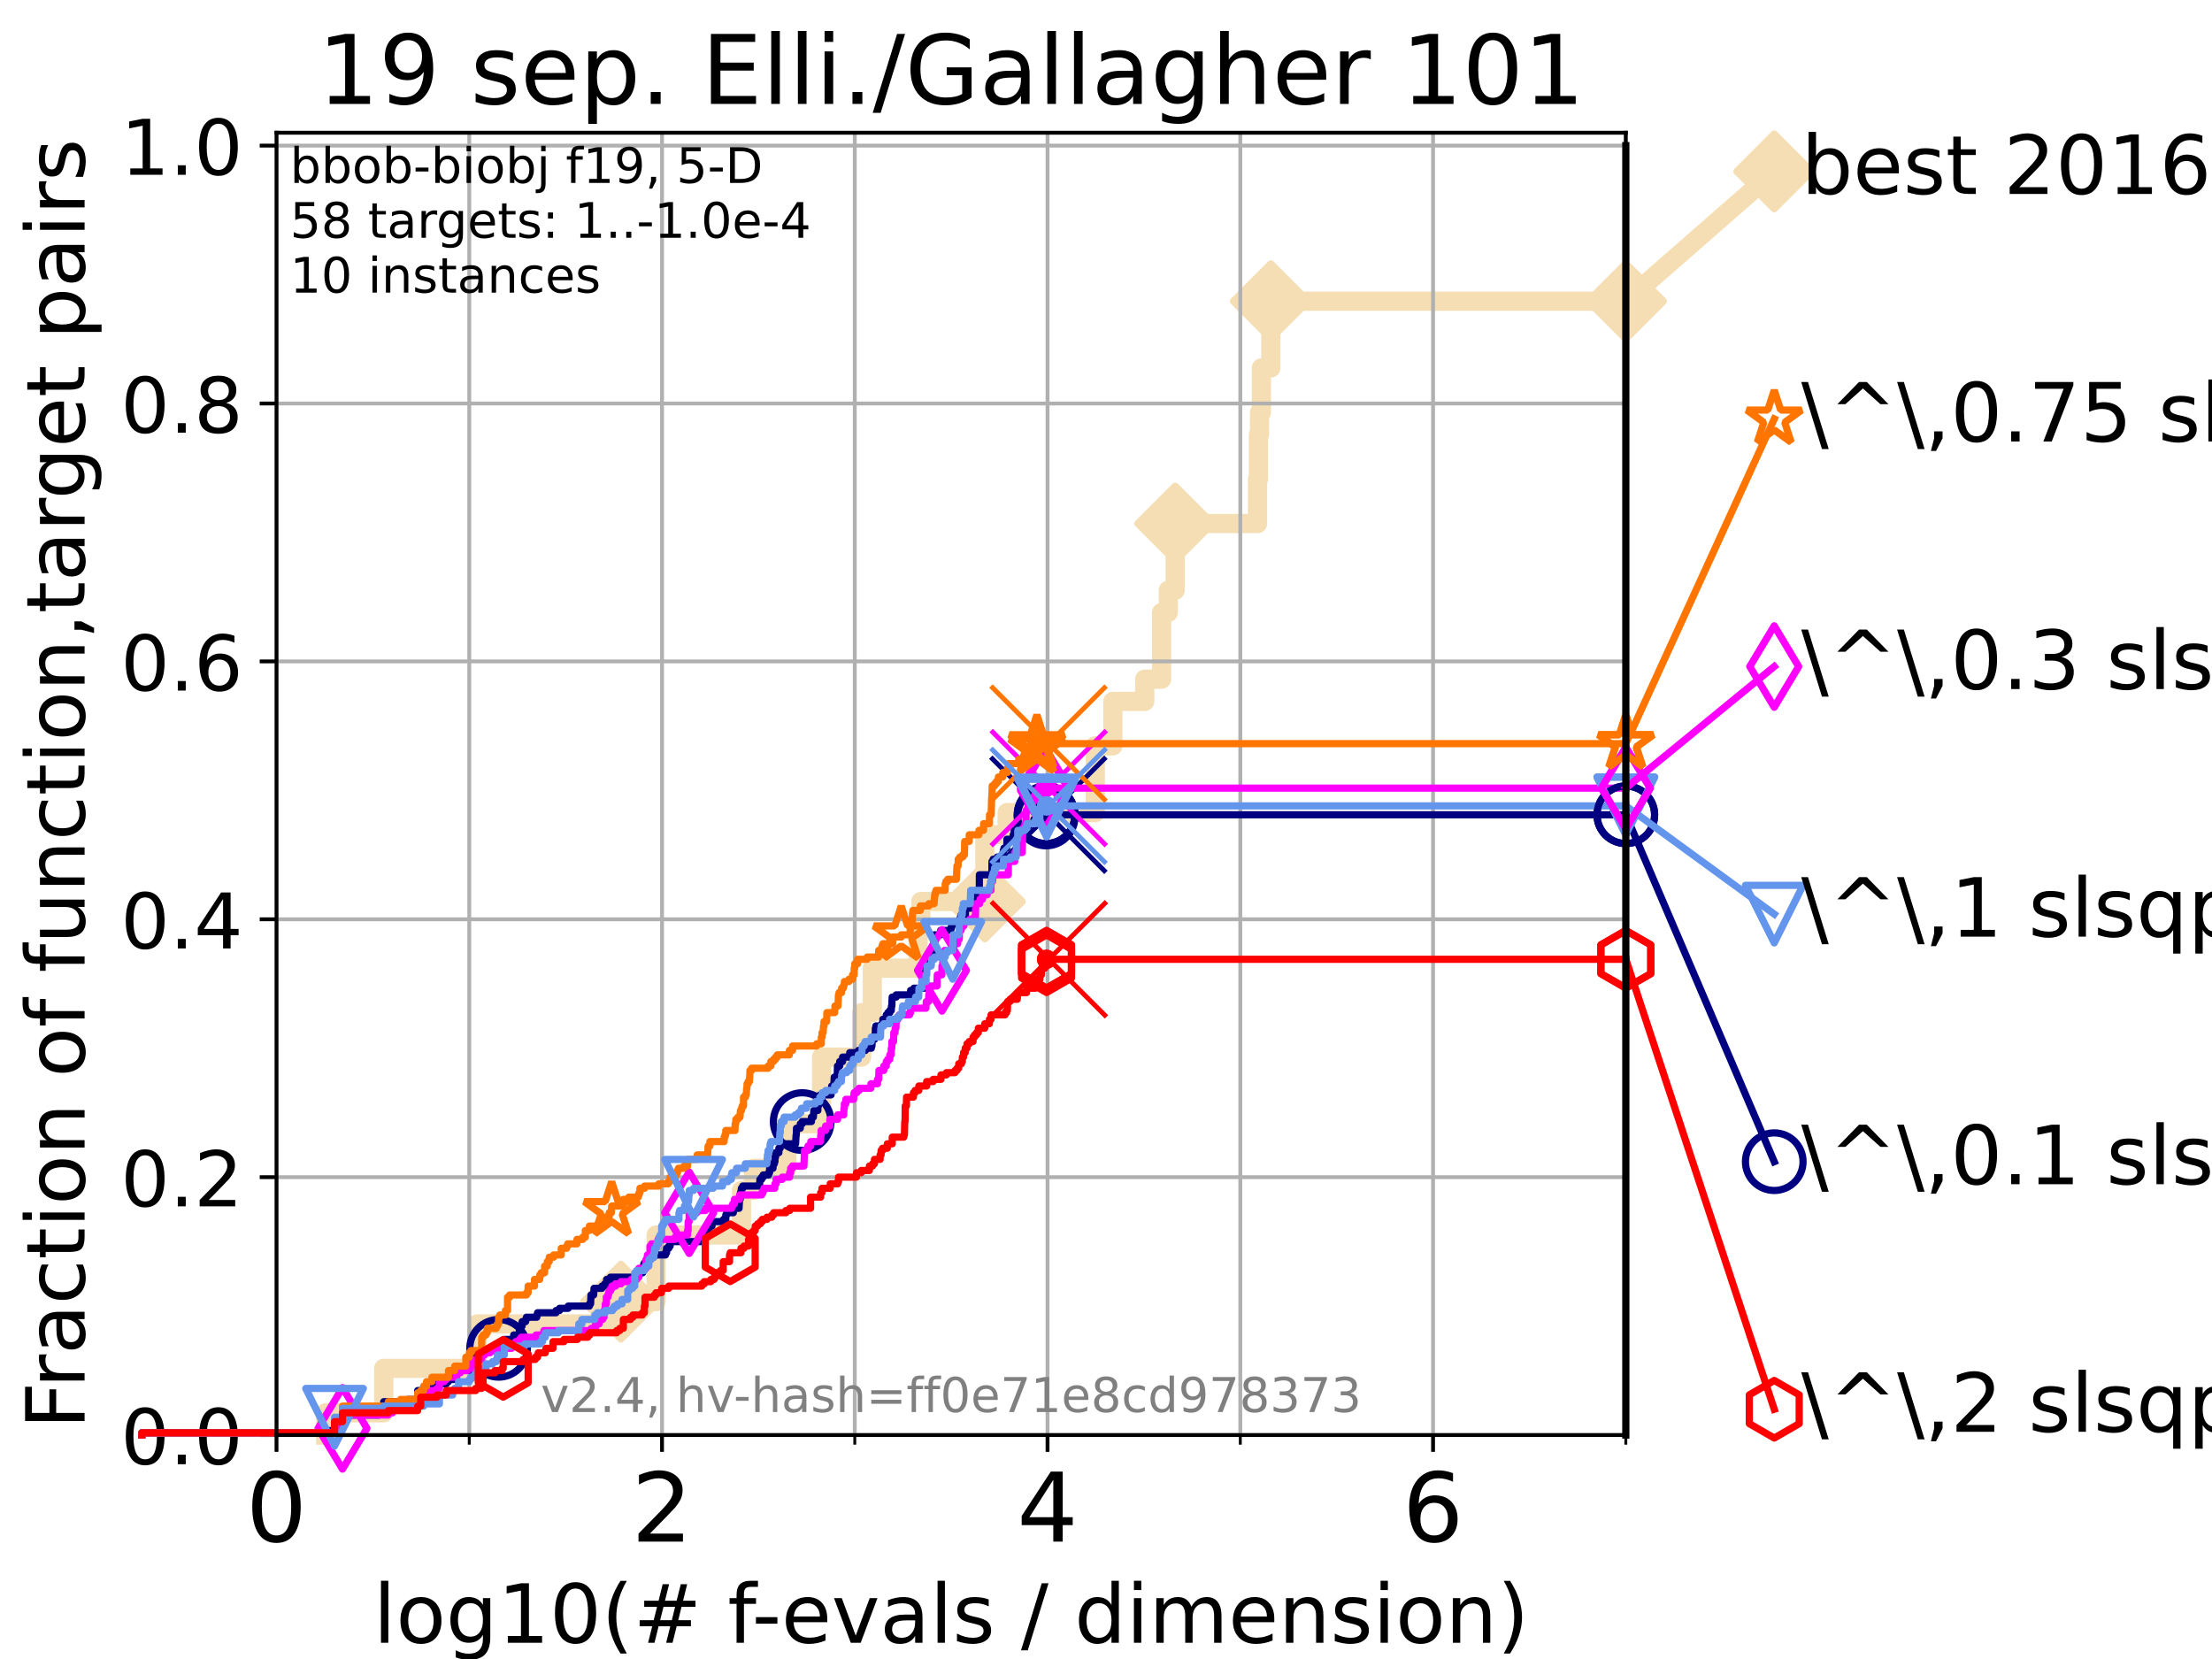 <?xml version="1.0" encoding="utf-8" standalone="no"?>
<!DOCTYPE svg PUBLIC "-//W3C//DTD SVG 1.1//EN"
  "http://www.w3.org/Graphics/SVG/1.1/DTD/svg11.dtd">
<!-- Created with matplotlib (https://matplotlib.org/) -->
<svg height="345.6pt" version="1.1" viewBox="0 0 460.8 345.6" width="460.8pt" xmlns="http://www.w3.org/2000/svg" xmlns:xlink="http://www.w3.org/1999/xlink">
 <defs>
  <style type="text/css">*{stroke-linecap:butt;stroke-linejoin:round;}</style>
 </defs>
 <g id="figure_1">
  <g id="patch_1">
   <path d="M 0 345.6 
L 460.8 345.6 
L 460.8 0 
L 0 0 
z
" style="fill:#ffffff;"/>
  </g>
  <g id="axes_1">
   <g id="patch_2">
    <path d="M 57.6 298.944 
L 338.688 298.944 
L 338.688 27.648 
L 57.6 27.648 
z
" style="fill:#ffffff;"/>
   </g>
   <g id="line2d_1">
    <path d="M 67.851 298.944 
L 67.851 294.313 
L 79.939 294.313 
L 79.939 285.05 
L 99.418 285.05 
L 99.418 275.788 
L 129.348 275.788 
L 129.348 271.157 
L 136.683 271.157 
L 136.683 257.263 
L 154.467 257.263 
L 154.467 248.001 
L 156.942 248.001 
L 156.942 243.37 
L 163.923 243.37 
L 163.923 234.107 
L 171.145 234.107 
L 171.145 220.214 
L 179.486 220.214 
L 179.486 210.951 
L 181.716 210.951 
L 181.716 201.689 
L 191.256 201.689 
L 191.256 192.426 
L 191.839 192.426 
L 191.839 187.795 
L 205.162 187.795 
L 205.162 173.901 
L 209.798 173.901 
L 209.798 169.27 
L 228.172 169.27 
L 228.172 155.377 
L 231.832 155.377 
L 231.832 146.114 
L 238.472 146.114 
L 238.472 141.483 
L 241.985 141.483 
L 241.985 127.589 
L 243.375 127.589 
L 243.375 122.958 
L 244.816 122.958 
L 244.816 109.065 
L 261.969 109.065 
L 261.969 99.802 
L 262.148 99.802 
L 262.148 90.54 
L 262.375 90.54 
L 262.375 85.909 
L 262.772 85.909 
L 262.772 76.646 
L 264.737 76.646 
L 264.737 62.753 
L 338.688 62.753 
" style="fill:none;stroke:#f5deb3;stroke-linecap:square;stroke-width:4;"/>
   </g>
   <g id="line2d_2">
    <defs>
     <path d="M 0 7.778 
L 7.778 0 
L 0 -7.778 
L -7.778 0 
z
" id="mc91e3c857a" style="stroke:#f5deb3;stroke-linejoin:miter;stroke-width:1.5;"/>
    </defs>
    <g>
     <use style="fill:#f5deb3;stroke:#f5deb3;stroke-linejoin:miter;stroke-width:1.5;" x="129.348" xlink:href="#mc91e3c857a" y="271.157"/>
     <use style="fill:#f5deb3;stroke:#f5deb3;stroke-linejoin:miter;stroke-width:1.5;" x="205.162" xlink:href="#mc91e3c857a" y="187.795"/>
     <use style="fill:#f5deb3;stroke:#f5deb3;stroke-linejoin:miter;stroke-width:1.5;" x="244.816" xlink:href="#mc91e3c857a" y="109.065"/>
     <use style="fill:#f5deb3;stroke:#f5deb3;stroke-linejoin:miter;stroke-width:1.5;" x="264.737" xlink:href="#mc91e3c857a" y="62.753"/>
     <use style="fill:#f5deb3;stroke:#f5deb3;stroke-linejoin:miter;stroke-width:1.5;" x="338.688" xlink:href="#mc91e3c857a" y="62.753"/>
    </g>
   </g>
   <g id="line2d_3">
    <path style="fill:none;stroke:#f5deb3;stroke-linecap:square;stroke-width:4;"/>
    <g/>
   </g>
   <g id="line2d_4">
    <path d="M 338.688 62.753 
L 369.608 35.706 
" style="fill:none;stroke:#f5deb3;stroke-linecap:square;stroke-width:4;"/>
    <g>
     <use style="fill:#f5deb3;stroke:#f5deb3;stroke-linejoin:miter;stroke-width:1.5;" x="338.688" xlink:href="#mc91e3c857a" y="62.753"/>
     <use style="fill:#f5deb3;stroke:#f5deb3;stroke-linejoin:miter;stroke-width:1.5;" x="369.608" xlink:href="#mc91e3c857a" y="35.706"/>
    </g>
   </g>
   <g id="matplotlib.axis_1">
    <g id="xtick_1">
     <g id="line2d_5">
      <path clip-path="url(#p387f76dff2)" d="M 57.6 298.944 
L 57.6 27.648 
" style="fill:none;stroke:#b0b0b0;stroke-linecap:square;stroke-width:0.8;"/>
     </g>
     <g id="line2d_6">
      <defs>
       <path d="M 0 0 
L 0 3.5 
" id="m2e327bc6b2" style="stroke:#000000;stroke-width:0.8;"/>
      </defs>
      <g>
       <use style="stroke:#000000;stroke-width:0.8;" x="57.6" xlink:href="#m2e327bc6b2" y="298.944"/>
      </g>
     </g>
     <g id="text_1">
      <!-- 0 -->
      <g transform="translate(51.237 321.141)scale(0.2 -0.2)">
       <defs>
        <path d="M 31.781 66.406 
Q 24.172 66.406 20.328 58.906 
Q 16.5 51.422 16.5 36.375 
Q 16.5 21.391 20.328 13.891 
Q 24.172 6.391 31.781 6.391 
Q 39.453 6.391 43.281 13.891 
Q 47.125 21.391 47.125 36.375 
Q 47.125 51.422 43.281 58.906 
Q 39.453 66.406 31.781 66.406 
z
M 31.781 74.219 
Q 44.047 74.219 50.516 64.516 
Q 56.984 54.828 56.984 36.375 
Q 56.984 17.969 50.516 8.266 
Q 44.047 -1.422 31.781 -1.422 
Q 19.531 -1.422 13.062 8.266 
Q 6.594 17.969 6.594 36.375 
Q 6.594 54.828 13.062 64.516 
Q 19.531 74.219 31.781 74.219 
z
" id="DejaVuSans-48"/>
       </defs>
       <use xlink:href="#DejaVuSans-48"/>
      </g>
     </g>
    </g>
    <g id="xtick_2">
     <g id="line2d_7">
      <path clip-path="url(#p387f76dff2)" d="M 137.911 298.944 
L 137.911 27.648 
" style="fill:none;stroke:#b0b0b0;stroke-linecap:square;stroke-width:0.8;"/>
     </g>
     <g id="line2d_8">
      <g>
       <use style="stroke:#000000;stroke-width:0.8;" x="137.911" xlink:href="#m2e327bc6b2" y="298.944"/>
      </g>
     </g>
     <g id="text_2">
      <!-- 2 -->
      <g transform="translate(131.548 321.141)scale(0.2 -0.2)">
       <defs>
        <path d="M 19.188 8.297 
L 53.609 8.297 
L 53.609 0 
L 7.328 0 
L 7.328 8.297 
Q 12.938 14.109 22.625 23.891 
Q 32.328 33.688 34.812 36.531 
Q 39.547 41.844 41.422 45.531 
Q 43.312 49.219 43.312 52.781 
Q 43.312 58.594 39.234 62.25 
Q 35.156 65.922 28.609 65.922 
Q 23.969 65.922 18.812 64.312 
Q 13.672 62.703 7.812 59.422 
L 7.812 69.391 
Q 13.766 71.781 18.938 73 
Q 24.125 74.219 28.422 74.219 
Q 39.75 74.219 46.484 68.547 
Q 53.219 62.891 53.219 53.422 
Q 53.219 48.922 51.531 44.891 
Q 49.859 40.875 45.406 35.406 
Q 44.188 33.984 37.641 27.219 
Q 31.109 20.453 19.188 8.297 
z
" id="DejaVuSans-50"/>
       </defs>
       <use xlink:href="#DejaVuSans-50"/>
      </g>
     </g>
    </g>
    <g id="xtick_3">
     <g id="line2d_9">
      <path clip-path="url(#p387f76dff2)" d="M 218.222 298.944 
L 218.222 27.648 
" style="fill:none;stroke:#b0b0b0;stroke-linecap:square;stroke-width:0.8;"/>
     </g>
     <g id="line2d_10">
      <g>
       <use style="stroke:#000000;stroke-width:0.8;" x="218.222" xlink:href="#m2e327bc6b2" y="298.944"/>
      </g>
     </g>
     <g id="text_3">
      <!-- 4 -->
      <g transform="translate(211.859 321.141)scale(0.2 -0.2)">
       <defs>
        <path d="M 37.797 64.312 
L 12.891 25.391 
L 37.797 25.391 
z
M 35.203 72.906 
L 47.609 72.906 
L 47.609 25.391 
L 58.016 25.391 
L 58.016 17.188 
L 47.609 17.188 
L 47.609 0 
L 37.797 0 
L 37.797 17.188 
L 4.891 17.188 
L 4.891 26.703 
z
" id="DejaVuSans-52"/>
       </defs>
       <use xlink:href="#DejaVuSans-52"/>
      </g>
     </g>
    </g>
    <g id="xtick_4">
     <g id="line2d_11">
      <path clip-path="url(#p387f76dff2)" d="M 298.533 298.944 
L 298.533 27.648 
" style="fill:none;stroke:#b0b0b0;stroke-linecap:square;stroke-width:0.8;"/>
     </g>
     <g id="line2d_12">
      <g>
       <use style="stroke:#000000;stroke-width:0.8;" x="298.533" xlink:href="#m2e327bc6b2" y="298.944"/>
      </g>
     </g>
     <g id="text_4">
      <!-- 6 -->
      <g transform="translate(292.17 321.141)scale(0.2 -0.2)">
       <defs>
        <path d="M 33.016 40.375 
Q 26.375 40.375 22.484 35.828 
Q 18.609 31.297 18.609 23.391 
Q 18.609 15.531 22.484 10.953 
Q 26.375 6.391 33.016 6.391 
Q 39.656 6.391 43.531 10.953 
Q 47.406 15.531 47.406 23.391 
Q 47.406 31.297 43.531 35.828 
Q 39.656 40.375 33.016 40.375 
z
M 52.594 71.297 
L 52.594 62.312 
Q 48.875 64.062 45.094 64.984 
Q 41.312 65.922 37.594 65.922 
Q 27.828 65.922 22.672 59.328 
Q 17.531 52.734 16.797 39.406 
Q 19.672 43.656 24.016 45.922 
Q 28.375 48.188 33.594 48.188 
Q 44.578 48.188 50.953 41.516 
Q 57.328 34.859 57.328 23.391 
Q 57.328 12.156 50.688 5.359 
Q 44.047 -1.422 33.016 -1.422 
Q 20.359 -1.422 13.672 8.266 
Q 6.984 17.969 6.984 36.375 
Q 6.984 53.656 15.188 63.938 
Q 23.391 74.219 37.203 74.219 
Q 40.922 74.219 44.703 73.484 
Q 48.484 72.75 52.594 71.297 
z
" id="DejaVuSans-54"/>
       </defs>
       <use xlink:href="#DejaVuSans-54"/>
      </g>
     </g>
    </g>
    <g id="xtick_5">
     <g id="line2d_13">
      <path clip-path="url(#p387f76dff2)" d="M 97.755 298.944 
L 97.755 27.648 
" style="fill:none;stroke:#b0b0b0;stroke-linecap:square;stroke-width:0.8;"/>
     </g>
     <g id="line2d_14">
      <defs>
       <path d="M 0 0 
L 0 2 
" id="mea08198733" style="stroke:#000000;stroke-width:0.6;"/>
      </defs>
      <g>
       <use style="stroke:#000000;stroke-width:0.6;" x="97.755" xlink:href="#mea08198733" y="298.944"/>
      </g>
     </g>
    </g>
    <g id="xtick_6">
     <g id="line2d_15">
      <path clip-path="url(#p387f76dff2)" d="M 178.066 298.944 
L 178.066 27.648 
" style="fill:none;stroke:#b0b0b0;stroke-linecap:square;stroke-width:0.8;"/>
     </g>
     <g id="line2d_16">
      <g>
       <use style="stroke:#000000;stroke-width:0.6;" x="178.066" xlink:href="#mea08198733" y="298.944"/>
      </g>
     </g>
    </g>
    <g id="xtick_7">
     <g id="line2d_17">
      <path clip-path="url(#p387f76dff2)" d="M 258.377 298.944 
L 258.377 27.648 
" style="fill:none;stroke:#b0b0b0;stroke-linecap:square;stroke-width:0.8;"/>
     </g>
     <g id="line2d_18">
      <g>
       <use style="stroke:#000000;stroke-width:0.6;" x="258.377" xlink:href="#mea08198733" y="298.944"/>
      </g>
     </g>
    </g>
    <g id="xtick_8">
     <g id="line2d_19">
      <path clip-path="url(#p387f76dff2)" d="M 338.688 298.944 
L 338.688 27.648 
" style="fill:none;stroke:#b0b0b0;stroke-linecap:square;stroke-width:0.8;"/>
     </g>
     <g id="line2d_20">
      <g>
       <use style="stroke:#000000;stroke-width:0.6;" x="338.688" xlink:href="#mea08198733" y="298.944"/>
      </g>
     </g>
    </g>
    <g id="text_5">
     <!-- log10(# f-evals / dimension) -->
     <g transform="translate(77.764 342.218)scale(0.17 -0.17)">
      <defs>
       <path d="M 9.422 75.984 
L 18.406 75.984 
L 18.406 0 
L 9.422 0 
z
" id="DejaVuSans-108"/>
       <path d="M 30.609 48.391 
Q 23.391 48.391 19.188 42.75 
Q 14.984 37.109 14.984 27.297 
Q 14.984 17.484 19.156 11.844 
Q 23.344 6.203 30.609 6.203 
Q 37.797 6.203 41.984 11.859 
Q 46.188 17.531 46.188 27.297 
Q 46.188 37.016 41.984 42.703 
Q 37.797 48.391 30.609 48.391 
z
M 30.609 56 
Q 42.328 56 49.016 48.375 
Q 55.719 40.766 55.719 27.297 
Q 55.719 13.875 49.016 6.219 
Q 42.328 -1.422 30.609 -1.422 
Q 18.844 -1.422 12.172 6.219 
Q 5.516 13.875 5.516 27.297 
Q 5.516 40.766 12.172 48.375 
Q 18.844 56 30.609 56 
z
" id="DejaVuSans-111"/>
       <path d="M 45.406 27.984 
Q 45.406 37.75 41.375 43.109 
Q 37.359 48.484 30.078 48.484 
Q 22.859 48.484 18.828 43.109 
Q 14.797 37.75 14.797 27.984 
Q 14.797 18.266 18.828 12.891 
Q 22.859 7.516 30.078 7.516 
Q 37.359 7.516 41.375 12.891 
Q 45.406 18.266 45.406 27.984 
z
M 54.391 6.781 
Q 54.391 -7.172 48.188 -13.984 
Q 42 -20.797 29.203 -20.797 
Q 24.469 -20.797 20.266 -20.094 
Q 16.062 -19.391 12.109 -17.922 
L 12.109 -9.188 
Q 16.062 -11.328 19.922 -12.344 
Q 23.781 -13.375 27.781 -13.375 
Q 36.625 -13.375 41.016 -8.766 
Q 45.406 -4.156 45.406 5.172 
L 45.406 9.625 
Q 42.625 4.781 38.281 2.391 
Q 33.938 0 27.875 0 
Q 17.828 0 11.672 7.656 
Q 5.516 15.328 5.516 27.984 
Q 5.516 40.672 11.672 48.328 
Q 17.828 56 27.875 56 
Q 33.938 56 38.281 53.609 
Q 42.625 51.219 45.406 46.391 
L 45.406 54.688 
L 54.391 54.688 
z
" id="DejaVuSans-103"/>
       <path d="M 12.406 8.297 
L 28.516 8.297 
L 28.516 63.922 
L 10.984 60.406 
L 10.984 69.391 
L 28.422 72.906 
L 38.281 72.906 
L 38.281 8.297 
L 54.391 8.297 
L 54.391 0 
L 12.406 0 
z
" id="DejaVuSans-49"/>
       <path d="M 31 75.875 
Q 24.469 64.656 21.281 53.656 
Q 18.109 42.672 18.109 31.391 
Q 18.109 20.125 21.312 9.062 
Q 24.516 -2 31 -13.188 
L 23.188 -13.188 
Q 15.875 -1.703 12.234 9.375 
Q 8.594 20.453 8.594 31.391 
Q 8.594 42.281 12.203 53.312 
Q 15.828 64.359 23.188 75.875 
z
" id="DejaVuSans-40"/>
       <path d="M 51.125 44 
L 36.922 44 
L 32.812 27.688 
L 47.125 27.688 
z
M 43.797 71.781 
L 38.719 51.516 
L 52.984 51.516 
L 58.109 71.781 
L 65.922 71.781 
L 60.891 51.516 
L 76.125 51.516 
L 76.125 44 
L 58.984 44 
L 54.984 27.688 
L 70.516 27.688 
L 70.516 20.219 
L 53.078 20.219 
L 48 0 
L 40.188 0 
L 45.219 20.219 
L 30.906 20.219 
L 25.875 0 
L 18.016 0 
L 23.094 20.219 
L 7.719 20.219 
L 7.719 27.688 
L 24.906 27.688 
L 29 44 
L 13.281 44 
L 13.281 51.516 
L 30.906 51.516 
L 35.891 71.781 
z
" id="DejaVuSans-35"/>
       <path id="DejaVuSans-32"/>
       <path d="M 37.109 75.984 
L 37.109 68.5 
L 28.516 68.5 
Q 23.688 68.5 21.797 66.547 
Q 19.922 64.594 19.922 59.516 
L 19.922 54.688 
L 34.719 54.688 
L 34.719 47.703 
L 19.922 47.703 
L 19.922 0 
L 10.891 0 
L 10.891 47.703 
L 2.297 47.703 
L 2.297 54.688 
L 10.891 54.688 
L 10.891 58.5 
Q 10.891 67.625 15.141 71.797 
Q 19.391 75.984 28.609 75.984 
z
" id="DejaVuSans-102"/>
       <path d="M 4.891 31.391 
L 31.203 31.391 
L 31.203 23.391 
L 4.891 23.391 
z
" id="DejaVuSans-45"/>
       <path d="M 56.203 29.594 
L 56.203 25.203 
L 14.891 25.203 
Q 15.484 15.922 20.484 11.062 
Q 25.484 6.203 34.422 6.203 
Q 39.594 6.203 44.453 7.469 
Q 49.312 8.734 54.109 11.281 
L 54.109 2.781 
Q 49.266 0.734 44.188 -0.344 
Q 39.109 -1.422 33.891 -1.422 
Q 20.797 -1.422 13.156 6.188 
Q 5.516 13.812 5.516 26.812 
Q 5.516 40.234 12.766 48.109 
Q 20.016 56 32.328 56 
Q 43.359 56 49.781 48.891 
Q 56.203 41.797 56.203 29.594 
z
M 47.219 32.234 
Q 47.125 39.594 43.094 43.984 
Q 39.062 48.391 32.422 48.391 
Q 24.906 48.391 20.391 44.141 
Q 15.875 39.891 15.188 32.172 
z
" id="DejaVuSans-101"/>
       <path d="M 2.984 54.688 
L 12.5 54.688 
L 29.594 8.797 
L 46.688 54.688 
L 56.203 54.688 
L 35.688 0 
L 23.484 0 
z
" id="DejaVuSans-118"/>
       <path d="M 34.281 27.484 
Q 23.391 27.484 19.188 25 
Q 14.984 22.516 14.984 16.5 
Q 14.984 11.719 18.141 8.906 
Q 21.297 6.109 26.703 6.109 
Q 34.188 6.109 38.703 11.406 
Q 43.219 16.703 43.219 25.484 
L 43.219 27.484 
z
M 52.203 31.203 
L 52.203 0 
L 43.219 0 
L 43.219 8.297 
Q 40.141 3.328 35.547 0.953 
Q 30.953 -1.422 24.312 -1.422 
Q 15.922 -1.422 10.953 3.297 
Q 6 8.016 6 15.922 
Q 6 25.141 12.172 29.828 
Q 18.359 34.516 30.609 34.516 
L 43.219 34.516 
L 43.219 35.406 
Q 43.219 41.609 39.141 45 
Q 35.062 48.391 27.688 48.391 
Q 23 48.391 18.547 47.266 
Q 14.109 46.141 10.016 43.891 
L 10.016 52.203 
Q 14.938 54.109 19.578 55.047 
Q 24.219 56 28.609 56 
Q 40.484 56 46.344 49.844 
Q 52.203 43.703 52.203 31.203 
z
" id="DejaVuSans-97"/>
       <path d="M 44.281 53.078 
L 44.281 44.578 
Q 40.484 46.531 36.375 47.5 
Q 32.281 48.484 27.875 48.484 
Q 21.188 48.484 17.844 46.438 
Q 14.5 44.391 14.5 40.281 
Q 14.5 37.156 16.891 35.375 
Q 19.281 33.594 26.516 31.984 
L 29.594 31.297 
Q 39.156 29.25 43.188 25.516 
Q 47.219 21.781 47.219 15.094 
Q 47.219 7.469 41.188 3.016 
Q 35.156 -1.422 24.609 -1.422 
Q 20.219 -1.422 15.453 -0.562 
Q 10.688 0.297 5.422 2 
L 5.422 11.281 
Q 10.406 8.688 15.234 7.391 
Q 20.062 6.109 24.812 6.109 
Q 31.156 6.109 34.562 8.281 
Q 37.984 10.453 37.984 14.406 
Q 37.984 18.062 35.516 20.016 
Q 33.062 21.969 24.703 23.781 
L 21.578 24.516 
Q 13.234 26.266 9.516 29.906 
Q 5.812 33.547 5.812 39.891 
Q 5.812 47.609 11.281 51.797 
Q 16.75 56 26.812 56 
Q 31.781 56 36.172 55.266 
Q 40.578 54.547 44.281 53.078 
z
" id="DejaVuSans-115"/>
       <path d="M 25.391 72.906 
L 33.688 72.906 
L 8.297 -9.281 
L 0 -9.281 
z
" id="DejaVuSans-47"/>
       <path d="M 45.406 46.391 
L 45.406 75.984 
L 54.391 75.984 
L 54.391 0 
L 45.406 0 
L 45.406 8.203 
Q 42.578 3.328 38.25 0.953 
Q 33.938 -1.422 27.875 -1.422 
Q 17.969 -1.422 11.734 6.484 
Q 5.516 14.406 5.516 27.297 
Q 5.516 40.188 11.734 48.094 
Q 17.969 56 27.875 56 
Q 33.938 56 38.25 53.625 
Q 42.578 51.266 45.406 46.391 
z
M 14.797 27.297 
Q 14.797 17.391 18.875 11.75 
Q 22.953 6.109 30.078 6.109 
Q 37.203 6.109 41.297 11.75 
Q 45.406 17.391 45.406 27.297 
Q 45.406 37.203 41.297 42.844 
Q 37.203 48.484 30.078 48.484 
Q 22.953 48.484 18.875 42.844 
Q 14.797 37.203 14.797 27.297 
z
" id="DejaVuSans-100"/>
       <path d="M 9.422 54.688 
L 18.406 54.688 
L 18.406 0 
L 9.422 0 
z
M 9.422 75.984 
L 18.406 75.984 
L 18.406 64.594 
L 9.422 64.594 
z
" id="DejaVuSans-105"/>
       <path d="M 52 44.188 
Q 55.375 50.25 60.062 53.125 
Q 64.75 56 71.094 56 
Q 79.641 56 84.281 50.016 
Q 88.922 44.047 88.922 33.016 
L 88.922 0 
L 79.891 0 
L 79.891 32.719 
Q 79.891 40.578 77.094 44.375 
Q 74.312 48.188 68.609 48.188 
Q 61.625 48.188 57.562 43.547 
Q 53.516 38.922 53.516 30.906 
L 53.516 0 
L 44.484 0 
L 44.484 32.719 
Q 44.484 40.625 41.703 44.406 
Q 38.922 48.188 33.109 48.188 
Q 26.219 48.188 22.156 43.531 
Q 18.109 38.875 18.109 30.906 
L 18.109 0 
L 9.078 0 
L 9.078 54.688 
L 18.109 54.688 
L 18.109 46.188 
Q 21.188 51.219 25.484 53.609 
Q 29.781 56 35.688 56 
Q 41.656 56 45.828 52.969 
Q 50 49.953 52 44.188 
z
" id="DejaVuSans-109"/>
       <path d="M 54.891 33.016 
L 54.891 0 
L 45.906 0 
L 45.906 32.719 
Q 45.906 40.484 42.875 44.328 
Q 39.844 48.188 33.797 48.188 
Q 26.516 48.188 22.312 43.547 
Q 18.109 38.922 18.109 30.906 
L 18.109 0 
L 9.078 0 
L 9.078 54.688 
L 18.109 54.688 
L 18.109 46.188 
Q 21.344 51.125 25.703 53.562 
Q 30.078 56 35.797 56 
Q 45.219 56 50.047 50.172 
Q 54.891 44.344 54.891 33.016 
z
" id="DejaVuSans-110"/>
       <path d="M 8.016 75.875 
L 15.828 75.875 
Q 23.141 64.359 26.781 53.312 
Q 30.422 42.281 30.422 31.391 
Q 30.422 20.453 26.781 9.375 
Q 23.141 -1.703 15.828 -13.188 
L 8.016 -13.188 
Q 14.5 -2 17.703 9.062 
Q 20.906 20.125 20.906 31.391 
Q 20.906 42.672 17.703 53.656 
Q 14.5 64.656 8.016 75.875 
z
" id="DejaVuSans-41"/>
      </defs>
      <use xlink:href="#DejaVuSans-108"/>
      <use x="27.783" xlink:href="#DejaVuSans-111"/>
      <use x="88.965" xlink:href="#DejaVuSans-103"/>
      <use x="152.441" xlink:href="#DejaVuSans-49"/>
      <use x="216.064" xlink:href="#DejaVuSans-48"/>
      <use x="279.688" xlink:href="#DejaVuSans-40"/>
      <use x="318.701" xlink:href="#DejaVuSans-35"/>
      <use x="402.49" xlink:href="#DejaVuSans-32"/>
      <use x="434.277" xlink:href="#DejaVuSans-102"/>
      <use x="463.982" xlink:href="#DejaVuSans-45"/>
      <use x="500.066" xlink:href="#DejaVuSans-101"/>
      <use x="561.59" xlink:href="#DejaVuSans-118"/>
      <use x="620.77" xlink:href="#DejaVuSans-97"/>
      <use x="682.049" xlink:href="#DejaVuSans-108"/>
      <use x="709.832" xlink:href="#DejaVuSans-115"/>
      <use x="761.932" xlink:href="#DejaVuSans-32"/>
      <use x="793.719" xlink:href="#DejaVuSans-47"/>
      <use x="827.41" xlink:href="#DejaVuSans-32"/>
      <use x="859.197" xlink:href="#DejaVuSans-100"/>
      <use x="922.674" xlink:href="#DejaVuSans-105"/>
      <use x="950.457" xlink:href="#DejaVuSans-109"/>
      <use x="1047.869" xlink:href="#DejaVuSans-101"/>
      <use x="1109.393" xlink:href="#DejaVuSans-110"/>
      <use x="1172.771" xlink:href="#DejaVuSans-115"/>
      <use x="1224.871" xlink:href="#DejaVuSans-105"/>
      <use x="1252.654" xlink:href="#DejaVuSans-111"/>
      <use x="1313.836" xlink:href="#DejaVuSans-110"/>
      <use x="1377.215" xlink:href="#DejaVuSans-41"/>
     </g>
    </g>
   </g>
   <g id="matplotlib.axis_2">
    <g id="ytick_1">
     <g id="line2d_21">
      <path clip-path="url(#p387f76dff2)" d="M 57.6 298.944 
L 338.688 298.944 
" style="fill:none;stroke:#b0b0b0;stroke-linecap:square;stroke-width:0.8;"/>
     </g>
     <g id="line2d_22">
      <defs>
       <path d="M 0 0 
L -3.5 0 
" id="m7cbb87f162" style="stroke:#000000;stroke-width:0.8;"/>
      </defs>
      <g>
       <use style="stroke:#000000;stroke-width:0.8;" x="57.6" xlink:href="#m7cbb87f162" y="298.944"/>
      </g>
     </g>
     <g id="text_6">
      <!-- 0.0 -->
      <g transform="translate(25.155 305.023)scale(0.16 -0.16)">
       <defs>
        <path d="M 10.688 12.406 
L 21 12.406 
L 21 0 
L 10.688 0 
z
" id="DejaVuSans-46"/>
       </defs>
       <use xlink:href="#DejaVuSans-48"/>
       <use x="63.623" xlink:href="#DejaVuSans-46"/>
       <use x="95.41" xlink:href="#DejaVuSans-48"/>
      </g>
     </g>
    </g>
    <g id="ytick_2">
     <g id="line2d_23">
      <path clip-path="url(#p387f76dff2)" d="M 57.6 245.222 
L 338.688 245.222 
" style="fill:none;stroke:#b0b0b0;stroke-linecap:square;stroke-width:0.8;"/>
     </g>
     <g id="line2d_24">
      <g>
       <use style="stroke:#000000;stroke-width:0.8;" x="57.6" xlink:href="#m7cbb87f162" y="245.222"/>
      </g>
     </g>
     <g id="text_7">
      <!-- 0.2 -->
      <g transform="translate(25.155 251.301)scale(0.16 -0.16)">
       <use xlink:href="#DejaVuSans-48"/>
       <use x="63.623" xlink:href="#DejaVuSans-46"/>
       <use x="95.41" xlink:href="#DejaVuSans-50"/>
      </g>
     </g>
    </g>
    <g id="ytick_3">
     <g id="line2d_25">
      <path clip-path="url(#p387f76dff2)" d="M 57.6 191.5 
L 338.688 191.5 
" style="fill:none;stroke:#b0b0b0;stroke-linecap:square;stroke-width:0.8;"/>
     </g>
     <g id="line2d_26">
      <g>
       <use style="stroke:#000000;stroke-width:0.8;" x="57.6" xlink:href="#m7cbb87f162" y="191.5"/>
      </g>
     </g>
     <g id="text_8">
      <!-- 0.4 -->
      <g transform="translate(25.155 197.579)scale(0.16 -0.16)">
       <use xlink:href="#DejaVuSans-48"/>
       <use x="63.623" xlink:href="#DejaVuSans-46"/>
       <use x="95.41" xlink:href="#DejaVuSans-52"/>
      </g>
     </g>
    </g>
    <g id="ytick_4">
     <g id="line2d_27">
      <path clip-path="url(#p387f76dff2)" d="M 57.6 137.778 
L 338.688 137.778 
" style="fill:none;stroke:#b0b0b0;stroke-linecap:square;stroke-width:0.8;"/>
     </g>
     <g id="line2d_28">
      <g>
       <use style="stroke:#000000;stroke-width:0.8;" x="57.6" xlink:href="#m7cbb87f162" y="137.778"/>
      </g>
     </g>
     <g id="text_9">
      <!-- 0.6 -->
      <g transform="translate(25.155 143.857)scale(0.16 -0.16)">
       <use xlink:href="#DejaVuSans-48"/>
       <use x="63.623" xlink:href="#DejaVuSans-46"/>
       <use x="95.41" xlink:href="#DejaVuSans-54"/>
      </g>
     </g>
    </g>
    <g id="ytick_5">
     <g id="line2d_29">
      <path clip-path="url(#p387f76dff2)" d="M 57.6 84.056 
L 338.688 84.056 
" style="fill:none;stroke:#b0b0b0;stroke-linecap:square;stroke-width:0.8;"/>
     </g>
     <g id="line2d_30">
      <g>
       <use style="stroke:#000000;stroke-width:0.8;" x="57.6" xlink:href="#m7cbb87f162" y="84.056"/>
      </g>
     </g>
     <g id="text_10">
      <!-- 0.8 -->
      <g transform="translate(25.155 90.135)scale(0.16 -0.16)">
       <defs>
        <path d="M 31.781 34.625 
Q 24.75 34.625 20.719 30.859 
Q 16.703 27.094 16.703 20.516 
Q 16.703 13.922 20.719 10.156 
Q 24.75 6.391 31.781 6.391 
Q 38.812 6.391 42.859 10.172 
Q 46.922 13.969 46.922 20.516 
Q 46.922 27.094 42.891 30.859 
Q 38.875 34.625 31.781 34.625 
z
M 21.922 38.812 
Q 15.578 40.375 12.031 44.719 
Q 8.5 49.078 8.5 55.328 
Q 8.5 64.062 14.719 69.141 
Q 20.953 74.219 31.781 74.219 
Q 42.672 74.219 48.875 69.141 
Q 55.078 64.062 55.078 55.328 
Q 55.078 49.078 51.531 44.719 
Q 48 40.375 41.703 38.812 
Q 48.828 37.156 52.797 32.312 
Q 56.781 27.484 56.781 20.516 
Q 56.781 9.906 50.312 4.234 
Q 43.844 -1.422 31.781 -1.422 
Q 19.734 -1.422 13.25 4.234 
Q 6.781 9.906 6.781 20.516 
Q 6.781 27.484 10.781 32.312 
Q 14.797 37.156 21.922 38.812 
z
M 18.312 54.391 
Q 18.312 48.734 21.844 45.562 
Q 25.391 42.391 31.781 42.391 
Q 38.141 42.391 41.719 45.562 
Q 45.312 48.734 45.312 54.391 
Q 45.312 60.062 41.719 63.234 
Q 38.141 66.406 31.781 66.406 
Q 25.391 66.406 21.844 63.234 
Q 18.312 60.062 18.312 54.391 
z
" id="DejaVuSans-56"/>
       </defs>
       <use xlink:href="#DejaVuSans-48"/>
       <use x="63.623" xlink:href="#DejaVuSans-46"/>
       <use x="95.41" xlink:href="#DejaVuSans-56"/>
      </g>
     </g>
    </g>
    <g id="ytick_6">
     <g id="line2d_31">
      <path clip-path="url(#p387f76dff2)" d="M 57.6 30.334 
L 338.688 30.334 
" style="fill:none;stroke:#b0b0b0;stroke-linecap:square;stroke-width:0.8;"/>
     </g>
     <g id="line2d_32">
      <g>
       <use style="stroke:#000000;stroke-width:0.8;" x="57.6" xlink:href="#m7cbb87f162" y="30.334"/>
      </g>
     </g>
     <g id="text_11">
      <!-- 1.0 -->
      <g transform="translate(25.155 36.413)scale(0.16 -0.16)">
       <use xlink:href="#DejaVuSans-49"/>
       <use x="63.623" xlink:href="#DejaVuSans-46"/>
       <use x="95.41" xlink:href="#DejaVuSans-48"/>
      </g>
     </g>
    </g>
    <g id="text_12">
     <!-- Fraction of function,target pairs -->
     <g transform="translate(17.62 297.681)rotate(-90)scale(0.17 -0.17)">
      <defs>
       <path d="M 9.812 72.906 
L 51.703 72.906 
L 51.703 64.594 
L 19.672 64.594 
L 19.672 43.109 
L 48.578 43.109 
L 48.578 34.812 
L 19.672 34.812 
L 19.672 0 
L 9.812 0 
z
" id="DejaVuSans-70"/>
       <path d="M 41.109 46.297 
Q 39.594 47.172 37.812 47.578 
Q 36.031 48 33.891 48 
Q 26.266 48 22.188 43.047 
Q 18.109 38.094 18.109 28.812 
L 18.109 0 
L 9.078 0 
L 9.078 54.688 
L 18.109 54.688 
L 18.109 46.188 
Q 20.953 51.172 25.484 53.578 
Q 30.031 56 36.531 56 
Q 37.453 56 38.578 55.875 
Q 39.703 55.766 41.062 55.516 
z
" id="DejaVuSans-114"/>
       <path d="M 48.781 52.594 
L 48.781 44.188 
Q 44.969 46.297 41.141 47.344 
Q 37.312 48.391 33.406 48.391 
Q 24.656 48.391 19.812 42.844 
Q 14.984 37.312 14.984 27.297 
Q 14.984 17.281 19.812 11.734 
Q 24.656 6.203 33.406 6.203 
Q 37.312 6.203 41.141 7.25 
Q 44.969 8.297 48.781 10.406 
L 48.781 2.094 
Q 45.016 0.344 40.984 -0.531 
Q 36.969 -1.422 32.422 -1.422 
Q 20.062 -1.422 12.781 6.344 
Q 5.516 14.109 5.516 27.297 
Q 5.516 40.672 12.859 48.328 
Q 20.219 56 33.016 56 
Q 37.156 56 41.109 55.141 
Q 45.062 54.297 48.781 52.594 
z
" id="DejaVuSans-99"/>
       <path d="M 18.312 70.219 
L 18.312 54.688 
L 36.812 54.688 
L 36.812 47.703 
L 18.312 47.703 
L 18.312 18.016 
Q 18.312 11.328 20.141 9.422 
Q 21.969 7.516 27.594 7.516 
L 36.812 7.516 
L 36.812 0 
L 27.594 0 
Q 17.188 0 13.234 3.875 
Q 9.281 7.766 9.281 18.016 
L 9.281 47.703 
L 2.688 47.703 
L 2.688 54.688 
L 9.281 54.688 
L 9.281 70.219 
z
" id="DejaVuSans-116"/>
       <path d="M 8.5 21.578 
L 8.5 54.688 
L 17.484 54.688 
L 17.484 21.922 
Q 17.484 14.156 20.5 10.266 
Q 23.531 6.391 29.594 6.391 
Q 36.859 6.391 41.078 11.031 
Q 45.312 15.672 45.312 23.688 
L 45.312 54.688 
L 54.297 54.688 
L 54.297 0 
L 45.312 0 
L 45.312 8.406 
Q 42.047 3.422 37.719 1 
Q 33.406 -1.422 27.688 -1.422 
Q 18.266 -1.422 13.375 4.438 
Q 8.5 10.297 8.5 21.578 
z
M 31.109 56 
z
" id="DejaVuSans-117"/>
       <path d="M 11.719 12.406 
L 22.016 12.406 
L 22.016 4 
L 14.016 -11.625 
L 7.719 -11.625 
L 11.719 4 
z
" id="DejaVuSans-44"/>
       <path d="M 18.109 8.203 
L 18.109 -20.797 
L 9.078 -20.797 
L 9.078 54.688 
L 18.109 54.688 
L 18.109 46.391 
Q 20.953 51.266 25.266 53.625 
Q 29.594 56 35.594 56 
Q 45.562 56 51.781 48.094 
Q 58.016 40.188 58.016 27.297 
Q 58.016 14.406 51.781 6.484 
Q 45.562 -1.422 35.594 -1.422 
Q 29.594 -1.422 25.266 0.953 
Q 20.953 3.328 18.109 8.203 
z
M 48.688 27.297 
Q 48.688 37.203 44.609 42.844 
Q 40.531 48.484 33.406 48.484 
Q 26.266 48.484 22.188 42.844 
Q 18.109 37.203 18.109 27.297 
Q 18.109 17.391 22.188 11.75 
Q 26.266 6.109 33.406 6.109 
Q 40.531 6.109 44.609 11.75 
Q 48.688 17.391 48.688 27.297 
z
" id="DejaVuSans-112"/>
      </defs>
      <use xlink:href="#DejaVuSans-70"/>
      <use x="50.27" xlink:href="#DejaVuSans-114"/>
      <use x="91.383" xlink:href="#DejaVuSans-97"/>
      <use x="152.662" xlink:href="#DejaVuSans-99"/>
      <use x="207.643" xlink:href="#DejaVuSans-116"/>
      <use x="246.852" xlink:href="#DejaVuSans-105"/>
      <use x="274.635" xlink:href="#DejaVuSans-111"/>
      <use x="335.816" xlink:href="#DejaVuSans-110"/>
      <use x="399.195" xlink:href="#DejaVuSans-32"/>
      <use x="430.982" xlink:href="#DejaVuSans-111"/>
      <use x="492.164" xlink:href="#DejaVuSans-102"/>
      <use x="527.369" xlink:href="#DejaVuSans-32"/>
      <use x="559.156" xlink:href="#DejaVuSans-102"/>
      <use x="594.361" xlink:href="#DejaVuSans-117"/>
      <use x="657.74" xlink:href="#DejaVuSans-110"/>
      <use x="721.119" xlink:href="#DejaVuSans-99"/>
      <use x="776.1" xlink:href="#DejaVuSans-116"/>
      <use x="815.309" xlink:href="#DejaVuSans-105"/>
      <use x="843.092" xlink:href="#DejaVuSans-111"/>
      <use x="904.273" xlink:href="#DejaVuSans-110"/>
      <use x="967.652" xlink:href="#DejaVuSans-44"/>
      <use x="999.439" xlink:href="#DejaVuSans-116"/>
      <use x="1038.648" xlink:href="#DejaVuSans-97"/>
      <use x="1099.928" xlink:href="#DejaVuSans-114"/>
      <use x="1139.291" xlink:href="#DejaVuSans-103"/>
      <use x="1202.768" xlink:href="#DejaVuSans-101"/>
      <use x="1264.291" xlink:href="#DejaVuSans-116"/>
      <use x="1303.5" xlink:href="#DejaVuSans-32"/>
      <use x="1335.287" xlink:href="#DejaVuSans-112"/>
      <use x="1398.764" xlink:href="#DejaVuSans-97"/>
      <use x="1460.043" xlink:href="#DejaVuSans-105"/>
      <use x="1487.826" xlink:href="#DejaVuSans-114"/>
      <use x="1528.939" xlink:href="#DejaVuSans-115"/>
     </g>
    </g>
   </g>
   <g id="line2d_33">
    <defs>
     <path d="M 0 1.5 
C 0.398 1.5 0.779 1.342 1.061 1.061 
C 1.342 0.779 1.5 0.398 1.5 0 
C 1.5 -0.398 1.342 -0.779 1.061 -1.061 
C 0.779 -1.342 0.398 -1.5 0 -1.5 
C -0.398 -1.5 -0.779 -1.342 -1.061 -1.061 
C -1.342 -0.779 -1.5 -0.398 -1.5 0 
C -1.5 0.398 -1.342 0.779 -1.061 1.061 
C -0.779 1.342 -0.398 1.5 0 1.5 
z
" id="mec5730b411" style="stroke:#f5deb3;"/>
    </defs>
    <g>
     <use style="fill:#f5deb3;stroke:#f5deb3;" x="264.737" xlink:href="#mec5730b411" y="62.753"/>
     <use style="fill:#f5deb3;stroke:#f5deb3;" x="264.737" xlink:href="#mec5730b411" y="62.753"/>
    </g>
   </g>
   <g id="line2d_34">
    <defs>
     <path d="M 0 1.5 
C 0.398 1.5 0.779 1.342 1.061 1.061 
C 1.342 0.779 1.5 0.398 1.5 0 
C 1.5 -0.398 1.342 -0.779 1.061 -1.061 
C 0.779 -1.342 0.398 -1.5 0 -1.5 
C -0.398 -1.5 -0.779 -1.342 -1.061 -1.061 
C -1.342 -0.779 -1.5 -0.398 -1.5 0 
C -1.5 0.398 -1.342 0.779 -1.061 1.061 
C -0.779 1.342 -0.398 1.5 0 1.5 
z
" id="mef99f4a7e1" style="stroke:#000080;"/>
    </defs>
    <g>
     <use style="fill:#000080;stroke:#000080;" x="217.923" xlink:href="#mef99f4a7e1" y="169.733"/>
     <use style="fill:#000080;stroke:#000080;" x="217.923" xlink:href="#mef99f4a7e1" y="169.733"/>
    </g>
   </g>
   <g id="line2d_35">
    <path d="M 29.533 298.944 
L 29.533 298.481 
L 67.851 298.481 
L 67.851 298.018 
L 69.688 298.018 
L 69.688 296.628 
L 71.35 296.628 
L 71.35 294.776 
L 78.942 294.776 
L 78.942 293.85 
L 79.939 293.85 
L 79.939 291.997 
L 84.956 291.997 
L 84.956 291.534 
L 87.01 291.534 
L 87.01 289.682 
L 88.256 289.682 
L 88.256 289.218 
L 89.419 289.218 
L 89.419 288.755 
L 89.973 288.755 
L 89.973 288.292 
L 92.969 288.292 
L 92.969 287.829 
L 93.422 287.829 
L 93.422 287.366 
L 95.125 287.366 
L 95.125 285.514 
L 97.755 285.514 
L 97.755 285.05 
L 98.101 285.05 
L 98.101 282.735 
L 98.439 282.735 
L 98.439 282.272 
L 99.418 282.272 
L 99.418 281.809 
L 101.507 281.809 
L 101.507 281.345 
L 103.372 281.345 
L 103.372 280.882 
L 103.871 280.882 
L 103.871 280.419 
L 105.057 280.419 
L 105.057 279.03 
L 107.009 279.03 
L 107.009 278.104 
L 108.199 278.104 
L 108.199 277.177 
L 108.389 277.177 
L 108.389 276.251 
L 108.764 276.251 
L 108.764 275.325 
L 109.491 275.325 
L 109.491 274.862 
L 109.668 274.862 
L 109.668 274.399 
L 111.82 274.399 
L 111.82 273.935 
L 111.975 273.935 
L 111.975 273.472 
L 115.835 273.472 
L 115.835 273.009 
L 116.562 273.009 
L 116.562 272.546 
L 118.364 272.546 
L 118.364 272.083 
L 122.782 272.083 
L 122.782 271.62 
L 123.03 271.62 
L 123.111 269.767 
L 123.673 269.767 
L 123.751 268.378 
L 125.399 268.378 
L 125.399 267.915 
L 125.962 267.915 
L 125.962 267.452 
L 126.372 267.452 
L 126.372 266.526 
L 127.165 266.526 
L 127.165 266.062 
L 132.847 266.062 
L 132.847 265.599 
L 133.216 265.599 
L 133.216 265.136 
L 133.888 265.136 
L 133.976 263.747 
L 134.106 263.747 
L 134.106 263.284 
L 134.407 263.284 
L 134.407 262.821 
L 134.994 262.821 
L 135.077 261.894 
L 136.189 261.894 
L 136.189 261.431 
L 138.628 261.431 
L 138.628 260.968 
L 138.861 260.968 
L 138.861 260.042 
L 139.317 260.042 
L 139.317 259.579 
L 139.605 259.579 
L 139.605 258.653 
L 146.173 258.653 
L 146.173 257.726 
L 147.226 257.726 
L 147.226 257.263 
L 147.389 257.263 
L 147.429 255.874 
L 147.71 255.874 
L 147.71 255.411 
L 148.316 255.411 
L 148.354 254.484 
L 150.716 254.484 
L 150.716 254.021 
L 151.195 254.021 
L 151.195 253.095 
L 151.373 253.095 
L 151.373 252.632 
L 152.767 252.632 
L 152.767 251.706 
L 153.96 251.706 
L 154.057 249.853 
L 154.195 249.853 
L 154.249 248.464 
L 154.345 248.464 
L 154.44 247.538 
L 154.721 247.538 
L 154.721 247.075 
L 158.217 247.075 
L 158.304 245.685 
L 158.658 245.685 
L 158.658 245.222 
L 158.984 245.222 
L 158.984 244.759 
L 160.113 244.759 
L 160.113 244.296 
L 160.317 244.296 
L 160.317 243.37 
L 161.036 243.37 
L 161.036 242.443 
L 161.311 242.443 
L 161.311 241.98 
L 161.438 241.98 
L 161.438 241.054 
L 161.565 241.054 
L 161.565 240.128 
L 162.252 240.128 
L 162.252 239.201 
L 162.526 239.201 
L 162.526 238.275 
L 165.739 238.275 
L 165.845 236.423 
L 165.894 236.423 
L 165.922 235.033 
L 166.716 235.033 
L 166.716 234.107 
L 167.113 234.107 
L 167.113 233.644 
L 169.041 233.644 
L 169.041 232.718 
L 169.44 232.718 
L 169.532 231.328 
L 170.376 231.328 
L 170.376 230.402 
L 170.489 230.402 
L 170.564 229.476 
L 170.645 229.476 
L 170.645 229.013 
L 170.809 229.013 
L 170.809 228.087 
L 173.124 228.087 
L 173.124 227.16 
L 173.253 227.16 
L 173.253 226.234 
L 173.689 226.234 
L 173.791 224.382 
L 174.391 224.382 
L 174.46 222.066 
L 174.926 222.066 
L 174.926 221.14 
L 175.525 221.14 
L 175.525 220.214 
L 177.013 220.214 
L 177.013 219.287 
L 178.831 219.287 
L 178.831 218.824 
L 180.29 218.824 
L 180.29 218.361 
L 181.514 218.361 
L 181.514 217.898 
L 181.645 217.898 
L 181.705 216.509 
L 182.191 216.509 
L 182.191 215.582 
L 182.328 215.582 
L 182.347 214.193 
L 182.447 214.193 
L 182.447 213.73 
L 183.706 213.73 
L 183.706 213.267 
L 183.904 213.267 
L 183.904 212.34 
L 184.568 212.34 
L 184.628 211.414 
L 184.962 211.414 
L 184.962 210.951 
L 185.373 210.951 
L 185.373 210.488 
L 185.675 210.488 
L 185.709 209.562 
L 185.788 209.562 
L 185.853 207.709 
L 186.693 207.709 
L 186.693 207.246 
L 189.697 207.246 
L 189.697 206.32 
L 190.38 206.32 
L 190.38 205.857 
L 192.622 205.857 
L 192.667 202.615 
L 192.915 202.615 
L 192.925 201.226 
L 193.71 201.226 
L 193.776 199.836 
L 194.001 199.836 
L 194.001 199.373 
L 194.243 199.373 
L 194.324 197.057 
L 194.493 197.057 
L 194.514 195.668 
L 194.614 195.668 
L 194.614 194.742 
L 195.963 194.742 
L 195.963 193.816 
L 198.066 193.816 
L 198.066 193.353 
L 198.211 193.353 
L 198.211 192.889 
L 198.364 192.889 
L 198.364 192.426 
L 199.93 192.426 
L 200.015 191.5 
L 200.071 191.5 
L 200.071 191.037 
L 200.217 191.037 
L 200.217 190.574 
L 201.123 190.574 
L 201.123 189.184 
L 202.268 189.184 
L 202.32 186.869 
L 203.135 186.869 
L 203.135 185.943 
L 203.868 185.943 
L 203.868 185.479 
L 204.002 185.479 
L 204.025 182.238 
L 206.621 182.238 
L 206.645 179.459 
L 206.889 179.459 
L 206.889 178.996 
L 207.764 178.996 
L 207.764 178.533 
L 208.918 178.533 
L 209.005 177.143 
L 209.146 177.143 
L 209.146 176.68 
L 209.742 176.68 
L 209.766 174.828 
L 211.071 174.828 
L 211.071 173.901 
L 211.208 173.901 
L 211.29 172.975 
L 211.828 172.975 
L 211.828 172.512 
L 212.025 172.512 
L 212.025 172.049 
L 214.349 172.049 
L 214.349 171.586 
L 215.381 171.586 
L 215.381 170.66 
L 217.832 170.66 
L 217.923 169.733 
L 338.688 169.733 
L 338.688 169.733 
" style="fill:none;stroke:#000080;stroke-linecap:square;stroke-width:1.5;"/>
   </g>
   <g id="line2d_36">
    <defs>
     <path d="M 0 6 
C 1.591 6 3.117 5.368 4.243 4.243 
C 5.368 3.117 6 1.591 6 0 
C 6 -1.591 5.368 -3.117 4.243 -4.243 
C 3.117 -5.368 1.591 -6 0 -6 
C -1.591 -6 -3.117 -5.368 -4.243 -4.243 
C -5.368 -3.117 -6 -1.591 -6 0 
C -6 1.591 -5.368 3.117 -4.243 4.243 
C -3.117 5.368 -1.591 6 0 6 
z
" id="m0702264878" style="stroke:#000080;stroke-width:1.5;"/>
    </defs>
    <g>
     <use style="fill-opacity:0;stroke:#000080;stroke-width:1.5;" x="103.871" xlink:href="#m0702264878" y="280.882"/>
     <use style="fill-opacity:0;stroke:#000080;stroke-width:1.5;" x="167.113" xlink:href="#m0702264878" y="233.644"/>
     <use style="fill-opacity:0;stroke:#000080;stroke-width:1.5;" x="217.923" xlink:href="#m0702264878" y="170.196"/>
     <use style="fill-opacity:0;stroke:#000080;stroke-width:1.5;" x="217.923" xlink:href="#m0702264878" y="169.733"/>
     <use style="fill-opacity:0;stroke:#000080;stroke-width:1.5;" x="217.923" xlink:href="#m0702264878" y="169.733"/>
     <use style="fill-opacity:0;stroke:#000080;stroke-width:1.5;" x="338.688" xlink:href="#m0702264878" y="169.733"/>
    </g>
   </g>
   <g id="line2d_37">
    <path style="fill:none;stroke:#000080;stroke-linecap:square;stroke-width:1.5;"/>
    <g/>
   </g>
   <g id="line2d_38">
    <path clip-path="url(#p387f76dff2)" d="M 218.39 169.733 
" style="fill:none;stroke:#000080;stroke-linecap:square;stroke-width:1.5;"/>
    <defs>
     <path d="M -12 12 
L 12 -12 
M -12 -12 
L 12 12 
" id="m1ad28cc5f5" style="stroke:#000080;"/>
    </defs>
    <g clip-path="url(#p387f76dff2)">
     <use style="fill:#000080;stroke:#000080;" x="218.39" xlink:href="#m1ad28cc5f5" y="169.733"/>
    </g>
   </g>
   <g id="line2d_39">
    <defs>
     <path d="M 0 1.5 
C 0.398 1.5 0.779 1.342 1.061 1.061 
C 1.342 0.779 1.5 0.398 1.5 0 
C 1.5 -0.398 1.342 -0.779 1.061 -1.061 
C 0.779 -1.342 0.398 -1.5 0 -1.5 
C -0.398 -1.5 -0.779 -1.342 -1.061 -1.061 
C -1.342 -0.779 -1.5 -0.398 -1.5 0 
C -1.5 0.398 -1.342 0.779 -1.061 1.061 
C -0.779 1.342 -0.398 1.5 0 1.5 
z
" id="me6947c024b" style="stroke:#ff00ff;"/>
    </defs>
    <g>
     <use style="fill:#ff00ff;stroke:#ff00ff;" x="217.683" xlink:href="#me6947c024b" y="164.176"/>
     <use style="fill:#ff00ff;stroke:#ff00ff;" x="217.683" xlink:href="#me6947c024b" y="164.176"/>
    </g>
   </g>
   <g id="line2d_40">
    <path d="M 29.533 298.944 
L 29.533 298.481 
L 69.688 298.481 
L 69.688 297.555 
L 71.35 297.555 
L 71.35 294.776 
L 80.881 294.776 
L 80.881 294.313 
L 81.776 294.313 
L 81.776 292.923 
L 82.627 292.923 
L 82.627 292.46 
L 87.01 292.46 
L 87.01 291.534 
L 87.644 291.534 
L 87.644 291.071 
L 88.256 291.071 
L 88.256 290.145 
L 89.419 290.145 
L 89.419 289.682 
L 91.03 289.682 
L 91.03 289.218 
L 91.535 289.218 
L 91.535 287.829 
L 92.504 287.829 
L 92.504 287.366 
L 92.969 287.366 
L 92.969 286.903 
L 95.125 286.903 
L 95.125 285.977 
L 95.918 285.977 
L 95.918 285.514 
L 97.403 285.514 
L 97.403 285.05 
L 98.439 285.05 
L 98.439 283.661 
L 98.772 283.661 
L 98.772 283.198 
L 100.344 283.198 
L 100.344 282.272 
L 100.935 282.272 
L 100.935 281.809 
L 102.06 281.809 
L 102.06 281.345 
L 103.871 281.345 
L 103.871 280.882 
L 106.594 280.882 
L 106.594 280.419 
L 107.415 280.419 
L 107.415 279.493 
L 108.199 279.493 
L 108.199 279.03 
L 108.578 279.03 
L 108.578 278.567 
L 111.663 278.567 
L 111.663 278.104 
L 113.311 278.104 
L 113.311 277.177 
L 123.193 277.177 
L 123.193 276.714 
L 124.063 276.714 
L 124.063 275.788 
L 124.818 275.788 
L 124.818 274.862 
L 125.542 274.862 
L 125.542 274.399 
L 125.823 274.399 
L 125.823 273.009 
L 126.031 273.009 
L 126.1 271.62 
L 126.304 271.62 
L 126.304 270.231 
L 126.64 270.231 
L 126.64 269.767 
L 126.773 269.767 
L 126.773 269.304 
L 126.905 269.304 
L 126.905 268.841 
L 127.229 268.841 
L 127.229 268.378 
L 127.485 268.378 
L 127.485 267.915 
L 128.23 267.915 
L 128.23 267.452 
L 129.348 267.452 
L 129.348 266.989 
L 131.49 266.989 
L 131.49 266.526 
L 132.66 266.526 
L 132.66 266.062 
L 133.079 266.062 
L 133.079 264.21 
L 134.577 264.21 
L 134.577 262.357 
L 134.829 262.357 
L 134.87 261.431 
L 135.402 261.431 
L 135.402 259.579 
L 135.721 259.579 
L 135.721 259.116 
L 137.09 259.116 
L 137.09 258.189 
L 140.619 258.189 
L 140.619 257.726 
L 142.024 257.726 
L 142.024 257.263 
L 143.222 257.263 
L 143.222 256.337 
L 143.35 256.337 
L 143.35 254.484 
L 143.553 254.484 
L 143.578 252.632 
L 145.167 252.632 
L 145.167 252.169 
L 146.958 252.169 
L 146.958 251.706 
L 152.421 251.706 
L 152.421 251.243 
L 152.647 251.243 
L 152.647 250.779 
L 153.003 250.779 
L 153.003 249.853 
L 154.071 249.853 
L 154.071 248.927 
L 158.69 248.927 
L 158.69 248.464 
L 158.942 248.464 
L 158.942 248.001 
L 159.139 248.001 
L 159.139 247.538 
L 161.402 247.538 
L 161.438 246.611 
L 161.681 246.611 
L 161.681 245.685 
L 162.954 245.685 
L 162.954 245.222 
L 164.501 245.222 
L 164.501 244.296 
L 164.705 244.296 
L 164.705 243.37 
L 165.069 243.37 
L 165.069 242.906 
L 167.481 242.906 
L 167.59 239.665 
L 168.312 239.665 
L 168.312 238.738 
L 168.9 238.738 
L 168.9 237.812 
L 170.889 237.812 
L 170.983 236.423 
L 171.061 236.423 
L 171.061 235.496 
L 171.98 235.496 
L 171.98 234.57 
L 172.872 234.57 
L 172.872 233.181 
L 174.49 233.181 
L 174.49 232.255 
L 175.773 232.255 
L 175.805 230.865 
L 175.896 230.865 
L 175.896 229.939 
L 176.213 229.939 
L 176.213 229.013 
L 177.824 229.013 
L 177.93 227.623 
L 178.49 227.623 
L 178.49 227.16 
L 178.97 227.16 
L 178.97 226.697 
L 181.428 226.697 
L 181.428 225.771 
L 182.802 225.771 
L 182.802 224.845 
L 183.047 224.845 
L 183.095 222.992 
L 184.11 222.992 
L 184.11 222.066 
L 184.625 222.066 
L 184.625 221.14 
L 184.936 221.14 
L 184.936 220.677 
L 185.361 220.677 
L 185.361 219.75 
L 185.63 219.75 
L 185.673 218.361 
L 185.774 218.361 
L 185.79 216.972 
L 186.149 216.972 
L 186.191 215.119 
L 186.454 215.119 
L 186.484 214.193 
L 186.632 214.193 
L 186.687 212.804 
L 186.744 212.804 
L 186.744 212.34 
L 187.047 212.34 
L 187.047 211.877 
L 187.33 211.877 
L 187.33 211.414 
L 189.48 211.414 
L 189.48 210.951 
L 189.691 210.951 
L 189.691 210.025 
L 192.886 210.025 
L 192.967 208.635 
L 193.445 208.635 
L 193.48 207.246 
L 193.573 207.246 
L 193.573 206.32 
L 193.753 206.32 
L 193.764 205.394 
L 195.197 205.394 
L 195.245 203.078 
L 196.208 203.078 
L 196.229 201.226 
L 196.392 201.226 
L 196.427 198.447 
L 196.8 198.447 
L 196.8 197.984 
L 198.543 197.984 
L 198.543 197.521 
L 198.667 197.521 
L 198.667 196.594 
L 199.496 196.594 
L 199.56 195.668 
L 199.83 195.668 
L 199.867 193.816 
L 200.185 193.816 
L 200.185 193.353 
L 200.36 193.353 
L 200.36 192.889 
L 200.782 192.889 
L 200.851 191.963 
L 202.03 191.963 
L 202.03 191.5 
L 202.904 191.5 
L 202.904 191.037 
L 203.189 191.037 
L 203.266 188.258 
L 204.066 188.258 
L 204.164 187.332 
L 204.686 187.332 
L 204.686 186.406 
L 205.636 186.406 
L 205.685 185.479 
L 206.428 185.479 
L 206.451 183.627 
L 206.773 183.627 
L 206.851 182.238 
L 210.041 182.238 
L 210.066 179.459 
L 211.378 179.459 
L 211.386 177.606 
L 212.932 177.606 
L 213.041 172.975 
L 213.051 172.975 
L 213.051 172.512 
L 213.514 172.512 
L 213.514 171.586 
L 213.695 171.586 
L 213.774 168.807 
L 214.17 168.807 
L 214.204 167.418 
L 214.294 167.418 
L 214.294 166.492 
L 215.186 166.492 
L 215.186 166.028 
L 215.663 166.028 
L 215.719 164.639 
L 217.683 164.639 
L 217.683 164.176 
L 338.688 164.176 
L 338.688 164.176 
" style="fill:none;stroke:#ff00ff;stroke-linecap:square;stroke-width:1.5;"/>
   </g>
   <g id="line2d_41">
    <defs>
     <path d="M 0 8.485 
L 5.091 0 
L 0 -8.485 
L -5.091 0 
z
" id="m5331bf4cd1" style="stroke:#ff00ff;stroke-linejoin:miter;stroke-width:1.5;"/>
    </defs>
    <g>
     <use style="fill-opacity:0;stroke:#ff00ff;stroke-linejoin:miter;stroke-width:1.5;" x="71.35" xlink:href="#m5331bf4cd1" y="297.555"/>
     <use style="fill-opacity:0;stroke:#ff00ff;stroke-linejoin:miter;stroke-width:1.5;" x="143.578" xlink:href="#m5331bf4cd1" y="252.632"/>
     <use style="fill-opacity:0;stroke:#ff00ff;stroke-linejoin:miter;stroke-width:1.5;" x="196.229" xlink:href="#m5331bf4cd1" y="202.152"/>
     <use style="fill-opacity:0;stroke:#ff00ff;stroke-linejoin:miter;stroke-width:1.5;" x="217.683" xlink:href="#m5331bf4cd1" y="164.639"/>
     <use style="fill-opacity:0;stroke:#ff00ff;stroke-linejoin:miter;stroke-width:1.5;" x="217.683" xlink:href="#m5331bf4cd1" y="164.176"/>
     <use style="fill-opacity:0;stroke:#ff00ff;stroke-linejoin:miter;stroke-width:1.5;" x="338.688" xlink:href="#m5331bf4cd1" y="164.176"/>
    </g>
   </g>
   <g id="line2d_42">
    <path style="fill:none;stroke:#ff00ff;stroke-linecap:square;stroke-width:1.5;"/>
    <g/>
   </g>
   <g id="line2d_43">
    <path clip-path="url(#p387f76dff2)" d="M 218.47 164.176 
" style="fill:none;stroke:#ff00ff;stroke-linecap:square;stroke-width:1.5;"/>
    <defs>
     <path d="M -12 12 
L 12 -12 
M -12 -12 
L 12 12 
" id="md382b07e8c" style="stroke:#ff00ff;"/>
    </defs>
    <g clip-path="url(#p387f76dff2)">
     <use style="fill:#ff00ff;stroke:#ff00ff;" x="218.47" xlink:href="#md382b07e8c" y="164.176"/>
    </g>
   </g>
   <g id="line2d_44">
    <defs>
     <path d="M 0 1.5 
C 0.398 1.5 0.779 1.342 1.061 1.061 
C 1.342 0.779 1.5 0.398 1.5 0 
C 1.5 -0.398 1.342 -0.779 1.061 -1.061 
C 0.779 -1.342 0.398 -1.5 0 -1.5 
C -0.398 -1.5 -0.779 -1.342 -1.061 -1.061 
C -1.342 -0.779 -1.5 -0.398 -1.5 0 
C -1.5 0.398 -1.342 0.779 -1.061 1.061 
C -0.779 1.342 -0.398 1.5 0 1.5 
z
" id="mbfeb9a7a94" style="stroke:#ff7500;"/>
    </defs>
    <g>
     <use style="fill:#ff7500;stroke:#ff7500;" x="216.007" xlink:href="#mbfeb9a7a94" y="154.914"/>
     <use style="fill:#ff7500;stroke:#ff7500;" x="216.007" xlink:href="#mbfeb9a7a94" y="154.914"/>
    </g>
   </g>
   <g id="line2d_45">
    <path d="M 29.533 298.944 
L 29.533 298.481 
L 69.688 298.481 
L 69.688 295.702 
L 71.35 295.702 
L 71.35 292.923 
L 80.881 292.923 
L 80.881 291.997 
L 83.438 291.997 
L 83.438 291.534 
L 87.01 291.534 
L 87.01 290.145 
L 87.644 290.145 
L 87.644 289.682 
L 88.256 289.682 
L 88.256 288.755 
L 88.847 288.755 
L 88.847 287.829 
L 89.973 287.829 
L 89.973 286.903 
L 93.422 286.903 
L 93.422 285.514 
L 94.715 285.514 
L 94.715 284.587 
L 97.044 284.587 
L 97.044 282.735 
L 97.755 282.735 
L 97.755 281.809 
L 98.101 281.809 
L 98.101 281.345 
L 100.344 281.345 
L 100.344 278.567 
L 100.642 278.567 
L 100.642 278.104 
L 101.223 278.104 
L 101.223 277.64 
L 101.507 277.64 
L 101.507 276.714 
L 103.372 276.714 
L 103.372 276.251 
L 103.623 276.251 
L 103.623 275.788 
L 103.871 275.788 
L 103.871 274.399 
L 104.115 274.399 
L 104.115 273.935 
L 105.285 273.935 
L 105.285 273.009 
L 105.733 273.009 
L 105.733 270.231 
L 106.169 270.231 
L 106.169 269.767 
L 109.668 269.767 
L 109.668 269.304 
L 110.017 269.304 
L 110.017 267.915 
L 111.346 267.915 
L 111.346 266.526 
L 112.432 266.526 
L 112.432 265.599 
L 112.73 265.599 
L 112.73 265.136 
L 113.454 265.136 
L 113.454 263.747 
L 114.012 263.747 
L 114.012 262.821 
L 114.419 262.821 
L 114.419 261.894 
L 115.333 261.894 
L 115.333 261.431 
L 116.914 261.431 
L 116.914 260.042 
L 118.04 260.042 
L 118.04 259.579 
L 118.257 259.579 
L 118.257 259.116 
L 120.191 259.116 
L 120.191 258.189 
L 121.4 258.189 
L 121.4 257.726 
L 121.931 257.726 
L 121.931 256.337 
L 122.782 256.337 
L 122.782 255.411 
L 125.038 255.411 
L 125.038 254.948 
L 125.612 254.948 
L 125.683 253.558 
L 126.905 253.558 
L 126.905 252.632 
L 127.358 252.632 
L 127.421 251.243 
L 129.853 251.243 
L 129.853 249.853 
L 130.979 249.853 
L 130.979 249.39 
L 132.94 249.39 
L 132.94 248.927 
L 133.125 248.927 
L 133.125 248.464 
L 133.307 248.464 
L 133.307 247.538 
L 134.279 247.538 
L 134.279 247.075 
L 137.235 247.075 
L 137.235 246.611 
L 139.221 246.611 
L 139.221 246.148 
L 139.573 246.148 
L 139.573 245.222 
L 140.619 245.222 
L 140.619 244.759 
L 140.915 244.759 
L 140.915 244.296 
L 141.119 244.296 
L 141.119 243.833 
L 141.321 243.833 
L 141.321 243.37 
L 142.486 243.37 
L 142.486 242.906 
L 143.248 242.906 
L 143.248 241.517 
L 145.236 241.517 
L 145.236 240.591 
L 147.409 240.591 
L 147.51 238.738 
L 147.888 238.738 
L 147.888 237.812 
L 150.85 237.812 
L 150.85 236.886 
L 151.015 236.886 
L 151.015 236.423 
L 151.195 236.423 
L 151.195 235.496 
L 153.12 235.496 
L 153.149 234.107 
L 153.265 234.107 
L 153.294 233.181 
L 153.722 233.181 
L 153.722 232.718 
L 154.153 232.718 
L 154.249 231.328 
L 154.467 231.328 
L 154.467 230.865 
L 154.601 230.865 
L 154.601 230.402 
L 154.88 230.402 
L 154.893 228.55 
L 155.297 228.55 
L 155.297 228.087 
L 155.451 228.087 
L 155.54 226.697 
L 155.603 226.697 
L 155.628 225.771 
L 155.854 225.771 
L 155.854 225.308 
L 156.126 225.308 
L 156.236 222.992 
L 156.575 222.992 
L 156.575 222.529 
L 160.025 222.529 
L 160.025 222.066 
L 160.576 222.066 
L 160.576 221.14 
L 161.128 221.14 
L 161.128 220.677 
L 161.565 220.677 
L 161.565 220.214 
L 161.92 220.214 
L 161.92 219.75 
L 164.441 219.75 
L 164.441 218.824 
L 165.098 218.824 
L 165.098 217.898 
L 170.136 217.898 
L 170.136 217.435 
L 171.098 217.435 
L 171.098 216.045 
L 171.253 216.045 
L 171.253 215.119 
L 171.473 215.119 
L 171.545 213.73 
L 171.656 213.73 
L 171.656 212.804 
L 172.201 212.804 
L 172.25 210.951 
L 173.871 210.951 
L 173.942 209.562 
L 174.571 209.562 
L 174.665 207.246 
L 174.775 207.246 
L 174.775 206.783 
L 175.314 206.783 
L 175.314 205.857 
L 175.686 205.857 
L 175.686 205.394 
L 175.821 205.394 
L 175.904 204.467 
L 176.846 204.467 
L 176.846 204.004 
L 177.593 204.004 
L 177.593 203.078 
L 177.94 203.078 
L 177.94 201.689 
L 178.063 201.689 
L 178.063 200.762 
L 178.653 200.762 
L 178.653 199.836 
L 180.646 199.836 
L 180.646 199.373 
L 183.016 199.373 
L 183.047 197.984 
L 183.729 197.984 
L 183.729 197.057 
L 183.922 197.057 
L 183.922 196.594 
L 185.959 196.594 
L 185.986 195.205 
L 187.74 195.205 
L 187.74 194.742 
L 189.58 194.742 
L 189.663 192.889 
L 189.77 192.889 
L 189.77 192.426 
L 190.016 192.426 
L 190.098 190.111 
L 190.173 190.111 
L 190.173 189.648 
L 191.724 189.648 
L 191.724 188.721 
L 193.515 188.721 
L 193.515 188.258 
L 194.594 188.258 
L 194.677 186.869 
L 194.707 186.869 
L 194.707 186.406 
L 194.827 186.406 
L 194.827 185.943 
L 194.973 185.943 
L 194.973 185.479 
L 196.895 185.479 
L 196.909 184.09 
L 197.044 184.09 
L 197.044 183.627 
L 197.43 183.627 
L 197.43 183.164 
L 199.235 183.164 
L 199.326 180.848 
L 199.349 180.848 
L 199.349 180.385 
L 199.601 180.385 
L 199.616 178.996 
L 199.95 178.996 
L 199.95 178.533 
L 200.557 178.533 
L 200.557 178.07 
L 200.913 178.07 
L 200.962 175.291 
L 201.899 175.291 
L 201.912 173.901 
L 203.913 173.901 
L 203.94 172.975 
L 204.895 172.975 
L 204.895 171.586 
L 206.128 171.586 
L 206.129 169.733 
L 206.478 169.733 
L 206.583 166.028 
L 206.625 166.028 
L 206.701 163.713 
L 207.196 163.713 
L 207.196 163.25 
L 207.574 163.25 
L 207.574 162.787 
L 207.983 162.787 
L 207.983 161.86 
L 208.884 161.86 
L 208.884 160.934 
L 209.871 160.934 
L 209.871 160.008 
L 210.03 160.008 
L 210.036 159.082 
L 212.086 159.082 
L 212.086 158.618 
L 212.272 158.618 
L 212.272 158.155 
L 213.238 158.155 
L 213.238 157.692 
L 213.565 157.692 
L 213.565 157.229 
L 213.793 157.229 
L 213.793 156.766 
L 215.104 156.766 
L 215.104 155.84 
L 216.007 155.84 
L 216.007 154.914 
L 338.688 154.914 
L 338.688 154.914 
" style="fill:none;stroke:#ff7500;stroke-linecap:square;stroke-width:1.5;"/>
   </g>
   <g id="line2d_46">
    <defs>
     <path d="M 0 -6 
L -1.347 -1.854 
L -5.706 -1.854 
L -2.18 0.708 
L -3.527 4.854 
L -0 2.292 
L 3.527 4.854 
L 2.18 0.708 
L 5.706 -1.854 
L 1.347 -1.854 
z
" id="m4360161b13" style="stroke:#ff7500;stroke-linejoin:bevel;stroke-width:1.5;"/>
    </defs>
    <g>
     <use style="fill-opacity:0;stroke:#ff7500;stroke-linejoin:bevel;stroke-width:1.5;" x="127.421" xlink:href="#m4360161b13" y="252.169"/>
     <use style="fill-opacity:0;stroke:#ff7500;stroke-linejoin:bevel;stroke-width:1.5;" x="187.74" xlink:href="#m4360161b13" y="194.742"/>
     <use style="fill-opacity:0;stroke:#ff7500;stroke-linejoin:bevel;stroke-width:1.5;" x="216.007" xlink:href="#m4360161b13" y="155.84"/>
     <use style="fill-opacity:0;stroke:#ff7500;stroke-linejoin:bevel;stroke-width:1.5;" x="216.007" xlink:href="#m4360161b13" y="154.914"/>
     <use style="fill-opacity:0;stroke:#ff7500;stroke-linejoin:bevel;stroke-width:1.5;" x="338.688" xlink:href="#m4360161b13" y="154.914"/>
    </g>
   </g>
   <g id="line2d_47">
    <path style="fill:none;stroke:#ff7500;stroke-linecap:square;stroke-width:1.5;"/>
    <g/>
   </g>
   <g id="line2d_48">
    <path clip-path="url(#p387f76dff2)" d="M 218.425 154.914 
" style="fill:none;stroke:#ff7500;stroke-linecap:square;stroke-width:1.5;"/>
    <defs>
     <path d="M -12 12 
L 12 -12 
M -12 -12 
L 12 12 
" id="mc7ed28fd60" style="stroke:#ff7500;"/>
    </defs>
    <g clip-path="url(#p387f76dff2)">
     <use style="fill:#ff7500;stroke:#ff7500;" x="218.425" xlink:href="#mc7ed28fd60" y="154.914"/>
    </g>
   </g>
   <g id="line2d_49">
    <defs>
     <path d="M 0 1.5 
C 0.398 1.5 0.779 1.342 1.061 1.061 
C 1.342 0.779 1.5 0.398 1.5 0 
C 1.5 -0.398 1.342 -0.779 1.061 -1.061 
C 0.779 -1.342 0.398 -1.5 0 -1.5 
C -0.398 -1.5 -0.779 -1.342 -1.061 -1.061 
C -1.342 -0.779 -1.5 -0.398 -1.5 0 
C -1.5 0.398 -1.342 0.779 -1.061 1.061 
C -0.779 1.342 -0.398 1.5 0 1.5 
z
" id="md348d978ca" style="stroke:#6495ed;"/>
    </defs>
    <g>
     <use style="fill:#6495ed;stroke:#6495ed;" x="218.028" xlink:href="#md348d978ca" y="167.881"/>
     <use style="fill:#6495ed;stroke:#6495ed;" x="218.028" xlink:href="#md348d978ca" y="167.881"/>
    </g>
   </g>
   <g id="line2d_50">
    <path d="M 29.533 298.944 
L 29.533 298.481 
L 69.688 298.481 
L 69.688 295.239 
L 71.35 295.239 
L 71.35 293.387 
L 79.939 293.387 
L 79.939 292.923 
L 88.256 292.923 
L 88.256 292.46 
L 91.535 292.46 
L 91.535 290.608 
L 94.295 290.608 
L 94.295 289.682 
L 94.715 289.682 
L 94.715 289.218 
L 95.526 289.218 
L 95.526 287.829 
L 97.755 287.829 
L 97.755 287.366 
L 98.101 287.366 
L 98.101 286.903 
L 98.772 286.903 
L 98.772 286.44 
L 99.418 286.44 
L 99.418 285.514 
L 100.642 285.514 
L 100.642 285.05 
L 101.223 285.05 
L 101.223 284.124 
L 102.597 284.124 
L 102.597 283.661 
L 103.372 283.661 
L 103.372 283.198 
L 103.623 283.198 
L 103.623 282.272 
L 105.057 282.272 
L 105.057 280.419 
L 109.312 280.419 
L 109.312 279.956 
L 112.581 279.956 
L 112.581 279.493 
L 113.023 279.493 
L 113.023 278.567 
L 113.595 278.567 
L 113.595 277.64 
L 116.323 277.64 
L 116.323 277.177 
L 120.572 277.177 
L 120.572 275.788 
L 121.219 275.788 
L 121.219 274.862 
L 123.908 274.862 
L 123.908 273.935 
L 124.444 273.935 
L 124.444 273.472 
L 126.1 273.472 
L 126.1 273.009 
L 127.611 273.009 
L 127.611 272.546 
L 127.985 272.546 
L 127.985 272.083 
L 128.65 272.083 
L 128.65 271.62 
L 129.574 271.62 
L 129.574 270.694 
L 130.77 270.694 
L 130.77 268.841 
L 131.134 268.841 
L 131.134 268.378 
L 131.79 268.378 
L 131.79 267.915 
L 132.23 267.915 
L 132.23 265.136 
L 132.613 265.136 
L 132.613 264.673 
L 134.236 264.673 
L 134.236 264.21 
L 134.45 264.21 
L 134.45 263.747 
L 135.159 263.747 
L 135.199 262.357 
L 135.682 262.357 
L 135.682 261.894 
L 136.228 261.894 
L 136.228 260.968 
L 136.381 260.968 
L 136.381 260.042 
L 136.757 260.042 
L 136.832 259.116 
L 136.98 259.116 
L 136.98 258.653 
L 137.271 258.653 
L 137.271 257.726 
L 137.523 257.726 
L 137.523 257.263 
L 137.841 257.263 
L 137.841 255.411 
L 138.084 255.411 
L 138.084 254.948 
L 138.358 254.948 
L 138.358 254.484 
L 138.728 254.484 
L 138.728 254.021 
L 141.436 254.021 
L 141.436 252.632 
L 141.578 252.632 
L 141.578 252.169 
L 142.567 252.169 
L 142.567 251.243 
L 142.884 251.243 
L 142.884 250.316 
L 143.452 250.316 
L 143.528 248.927 
L 143.578 248.927 
L 143.578 248.001 
L 144.487 248.001 
L 144.487 247.538 
L 148.564 247.538 
L 148.564 247.075 
L 150.514 247.075 
L 150.514 246.148 
L 151.677 246.148 
L 151.677 245.685 
L 152.345 245.685 
L 152.345 244.759 
L 152.466 244.759 
L 152.466 244.296 
L 153.424 244.296 
L 153.424 243.37 
L 155.258 243.37 
L 155.258 242.443 
L 159.748 242.443 
L 159.858 241.054 
L 159.867 241.054 
L 159.867 240.591 
L 159.996 240.591 
L 160.006 239.665 
L 160.336 239.665 
L 160.442 238.275 
L 160.604 238.275 
L 160.604 237.812 
L 162.389 237.812 
L 162.458 235.96 
L 162.551 235.96 
L 162.551 234.57 
L 162.754 234.57 
L 162.754 233.644 
L 163.348 233.644 
L 163.348 232.718 
L 165.633 232.718 
L 165.633 232.255 
L 166.324 232.255 
L 166.324 231.792 
L 166.809 231.792 
L 166.809 231.328 
L 166.948 231.328 
L 166.948 230.865 
L 168.029 230.865 
L 168.029 229.939 
L 169.881 229.939 
L 169.881 229.476 
L 170.778 229.476 
L 170.778 228.55 
L 171.212 228.55 
L 171.274 227.623 
L 172.01 227.623 
L 172.01 227.16 
L 173.88 227.16 
L 173.88 226.234 
L 174.37 226.234 
L 174.37 225.771 
L 174.656 225.771 
L 174.656 225.308 
L 175.273 225.308 
L 175.334 223.918 
L 175.46 223.918 
L 175.46 223.455 
L 176.372 223.455 
L 176.372 222.992 
L 177.002 222.992 
L 177.002 222.066 
L 177.318 222.066 
L 177.318 221.603 
L 177.753 221.603 
L 177.753 220.677 
L 178.797 220.677 
L 178.797 219.75 
L 179.528 219.75 
L 179.636 217.898 
L 180.027 217.898 
L 180.027 217.435 
L 180.225 217.435 
L 180.225 216.972 
L 181.491 216.972 
L 181.491 216.045 
L 183.431 216.045 
L 183.49 214.193 
L 183.554 214.193 
L 183.554 213.73 
L 184.08 213.73 
L 184.08 213.267 
L 185.309 213.267 
L 185.309 212.34 
L 186.88 212.34 
L 186.88 211.877 
L 187.426 211.877 
L 187.426 211.414 
L 187.911 211.414 
L 187.959 210.025 
L 188.028 210.025 
L 188.028 209.562 
L 189.219 209.562 
L 189.219 208.635 
L 190.726 208.635 
L 190.726 207.709 
L 191.386 207.709 
L 191.432 205.857 
L 191.996 205.857 
L 192.02 204.467 
L 192.925 204.467 
L 192.925 203.078 
L 193.055 203.078 
L 193.125 201.226 
L 193.986 201.226 
L 194.092 199.836 
L 194.619 199.836 
L 194.619 199.373 
L 196.901 199.373 
L 196.901 198.447 
L 197.383 198.447 
L 197.383 197.984 
L 198.469 197.984 
L 198.539 194.742 
L 199.711 194.742 
L 199.802 193.816 
L 199.827 193.816 
L 199.835 191.963 
L 200.067 191.963 
L 200.067 191.5 
L 200.272 191.5 
L 200.272 190.574 
L 200.453 190.574 
L 200.476 189.184 
L 200.67 189.184 
L 200.671 188.258 
L 202.107 188.258 
L 202.213 185.479 
L 206.096 185.479 
L 206.143 184.553 
L 206.338 184.553 
L 206.338 183.627 
L 206.624 183.627 
L 206.632 182.701 
L 206.76 182.701 
L 206.76 182.238 
L 206.906 182.238 
L 206.906 181.775 
L 207.177 181.775 
L 207.177 180.848 
L 207.581 180.848 
L 207.581 180.385 
L 209.04 180.385 
L 209.051 178.996 
L 210.501 178.996 
L 210.501 178.533 
L 211.697 178.533 
L 211.728 174.828 
L 212.007 174.828 
L 212.022 172.975 
L 213.53 172.975 
L 213.53 172.512 
L 213.929 172.512 
L 213.929 171.586 
L 215.776 171.586 
L 215.776 170.66 
L 216.62 170.66 
L 216.633 168.344 
L 218.028 168.344 
L 218.028 167.881 
L 338.688 167.881 
L 338.688 167.881 
" style="fill:none;stroke:#6495ed;stroke-linecap:square;stroke-width:1.5;"/>
   </g>
   <g id="line2d_51">
    <defs>
     <path d="M -0 6 
L 6 -6 
L -6 -6 
z
" id="ma2673b19da" style="stroke:#6495ed;stroke-linejoin:miter;stroke-width:1.5;"/>
    </defs>
    <g>
     <use style="fill-opacity:0;stroke:#6495ed;stroke-linejoin:miter;stroke-width:1.5;" x="69.688" xlink:href="#ma2673b19da" y="295.239"/>
     <use style="fill-opacity:0;stroke:#6495ed;stroke-linejoin:miter;stroke-width:1.5;" x="144.487" xlink:href="#ma2673b19da" y="247.538"/>
     <use style="fill-opacity:0;stroke:#6495ed;stroke-linejoin:miter;stroke-width:1.5;" x="198.469" xlink:href="#ma2673b19da" y="197.984"/>
     <use style="fill-opacity:0;stroke:#6495ed;stroke-linejoin:miter;stroke-width:1.5;" x="218.028" xlink:href="#ma2673b19da" y="168.344"/>
     <use style="fill-opacity:0;stroke:#6495ed;stroke-linejoin:miter;stroke-width:1.5;" x="218.028" xlink:href="#ma2673b19da" y="167.881"/>
     <use style="fill-opacity:0;stroke:#6495ed;stroke-linejoin:miter;stroke-width:1.5;" x="338.688" xlink:href="#ma2673b19da" y="167.881"/>
    </g>
   </g>
   <g id="line2d_52">
    <path style="fill:none;stroke:#6495ed;stroke-linecap:square;stroke-width:1.5;"/>
    <g/>
   </g>
   <g id="line2d_53">
    <path clip-path="url(#p387f76dff2)" d="M 218.433 167.881 
" style="fill:none;stroke:#6495ed;stroke-linecap:square;stroke-width:1.5;"/>
    <defs>
     <path d="M -12 12 
L 12 -12 
M -12 -12 
L 12 12 
" id="m3a89a515dc" style="stroke:#6495ed;"/>
    </defs>
    <g clip-path="url(#p387f76dff2)">
     <use style="fill:#6495ed;stroke:#6495ed;" x="218.433" xlink:href="#m3a89a515dc" y="167.881"/>
    </g>
   </g>
   <g id="line2d_54">
    <defs>
     <path d="M 0 1.5 
C 0.398 1.5 0.779 1.342 1.061 1.061 
C 1.342 0.779 1.5 0.398 1.5 0 
C 1.5 -0.398 1.342 -0.779 1.061 -1.061 
C 0.779 -1.342 0.398 -1.5 0 -1.5 
C -0.398 -1.5 -0.779 -1.342 -1.061 -1.061 
C -1.342 -0.779 -1.5 -0.398 -1.5 0 
C -1.5 0.398 -1.342 0.779 -1.061 1.061 
C -0.779 1.342 -0.398 1.5 0 1.5 
z
" id="m145b84e922" style="stroke:#ff0000;"/>
    </defs>
    <g>
     <use style="fill:#ff0000;stroke:#ff0000;" x="218.012" xlink:href="#m145b84e922" y="199.836"/>
     <use style="fill:#ff0000;stroke:#ff0000;" x="218.012" xlink:href="#m145b84e922" y="199.836"/>
    </g>
   </g>
   <g id="line2d_55">
    <path d="M 29.533 298.944 
L 29.533 298.481 
L 69.688 298.481 
L 69.688 296.165 
L 71.35 296.165 
L 71.35 294.313 
L 80.881 294.313 
L 80.881 293.85 
L 87.01 293.85 
L 87.01 292.923 
L 87.644 292.923 
L 87.644 291.071 
L 91.03 291.071 
L 91.03 290.608 
L 92.969 290.608 
L 92.969 289.682 
L 99.098 289.682 
L 99.098 289.218 
L 100.344 289.218 
L 100.344 288.292 
L 100.642 288.292 
L 100.642 285.977 
L 103.118 285.977 
L 103.118 285.514 
L 104.592 285.514 
L 104.592 285.05 
L 104.826 285.05 
L 104.826 283.661 
L 108.949 283.661 
L 108.949 283.198 
L 111.506 283.198 
L 111.506 282.735 
L 111.975 282.735 
L 111.975 282.272 
L 112.128 282.272 
L 112.128 281.809 
L 113.595 281.809 
L 113.595 281.345 
L 113.735 281.345 
L 113.735 280.882 
L 115.206 280.882 
L 115.206 279.493 
L 117.486 279.493 
L 117.486 279.03 
L 120.287 279.03 
L 120.287 278.567 
L 122.447 278.567 
L 122.447 278.104 
L 122.865 278.104 
L 122.865 277.64 
L 128.471 277.64 
L 128.471 277.177 
L 129.118 277.177 
L 129.118 276.714 
L 129.853 276.714 
L 129.853 274.862 
L 131.338 274.862 
L 131.338 274.399 
L 131.84 274.399 
L 131.84 273.935 
L 133.8 273.935 
L 133.8 273.472 
L 134.236 273.472 
L 134.236 272.083 
L 134.365 272.083 
L 134.365 270.231 
L 136.304 270.231 
L 136.304 269.767 
L 136.645 269.767 
L 136.645 269.304 
L 137.771 269.304 
L 137.841 268.378 
L 139.317 268.378 
L 139.317 267.915 
L 146.194 267.915 
L 146.194 267.452 
L 146.707 267.452 
L 146.707 266.989 
L 148.084 266.989 
L 148.084 266.526 
L 148.771 266.526 
L 148.771 266.062 
L 149.049 266.062 
L 149.049 265.136 
L 150.086 265.136 
L 150.086 264.673 
L 150.649 264.673 
L 150.649 262.821 
L 151.975 262.821 
L 151.975 261.431 
L 152.115 261.431 
L 152.115 260.968 
L 154.358 260.968 
L 154.358 260.042 
L 154.985 260.042 
L 154.985 259.579 
L 155.941 259.579 
L 155.941 258.189 
L 156.126 258.189 
L 156.126 257.263 
L 156.503 257.263 
L 156.503 256.8 
L 157.012 256.8 
L 157.012 256.337 
L 157.324 256.337 
L 157.324 255.411 
L 157.821 255.411 
L 157.821 254.948 
L 158.39 254.948 
L 158.39 254.484 
L 158.785 254.484 
L 158.785 254.021 
L 159.778 254.021 
L 159.778 253.558 
L 160.793 253.558 
L 160.793 253.095 
L 161.165 253.095 
L 161.165 252.632 
L 163.717 252.632 
L 163.717 252.169 
L 164.517 252.169 
L 164.517 251.706 
L 168.859 251.706 
L 168.859 249.39 
L 170.952 249.39 
L 170.952 248.464 
L 171.233 248.464 
L 171.233 247.538 
L 172.947 247.538 
L 172.947 246.611 
L 174.512 246.611 
L 174.512 246.148 
L 174.682 246.148 
L 174.682 245.222 
L 178.418 245.222 
L 178.418 244.296 
L 179.421 244.296 
L 179.421 243.833 
L 181.109 243.833 
L 181.109 242.906 
L 181.77 242.906 
L 181.77 242.443 
L 182.163 242.443 
L 182.163 241.517 
L 183.344 241.517 
L 183.344 240.591 
L 183.549 240.591 
L 183.549 239.665 
L 183.849 239.665 
L 183.849 239.201 
L 184.844 239.201 
L 184.844 238.275 
L 185.873 238.275 
L 185.873 236.886 
L 188.276 236.886 
L 188.276 236.423 
L 188.404 236.423 
L 188.481 233.644 
L 188.542 233.644 
L 188.578 230.402 
L 188.823 230.402 
L 188.847 228.55 
L 190.285 228.55 
L 190.285 227.623 
L 190.627 227.623 
L 190.627 227.16 
L 191.409 227.16 
L 191.409 226.234 
L 193.041 226.234 
L 193.041 225.308 
L 194.398 225.308 
L 194.398 224.845 
L 196.02 224.845 
L 196.02 223.918 
L 197.16 223.918 
L 197.16 223.455 
L 198.944 223.455 
L 198.944 222.992 
L 199.37 222.992 
L 199.37 222.529 
L 199.72 222.529 
L 199.72 221.603 
L 200.288 221.603 
L 200.288 221.14 
L 200.473 221.14 
L 200.473 220.214 
L 200.72 220.214 
L 200.72 219.287 
L 201.073 219.287 
L 201.073 218.361 
L 201.438 218.361 
L 201.438 217.435 
L 201.908 217.435 
L 201.908 216.972 
L 202.7 216.972 
L 202.7 216.045 
L 203.02 216.045 
L 203.02 215.582 
L 203.43 215.582 
L 203.43 215.119 
L 203.804 215.119 
L 203.804 214.193 
L 205.138 214.193 
L 205.138 213.267 
L 206.111 213.267 
L 206.111 212.34 
L 206.454 212.34 
L 206.454 211.414 
L 209.356 211.414 
L 209.356 210.951 
L 209.688 210.951 
L 209.688 210.488 
L 209.855 210.488 
L 209.908 208.635 
L 210.409 208.635 
L 210.409 208.172 
L 211.913 208.172 
L 212.004 206.783 
L 213.853 206.783 
L 213.869 205.857 
L 215.699 205.857 
L 215.699 204.931 
L 215.831 204.931 
L 215.914 204.004 
L 216.626 204.004 
L 216.626 203.078 
L 216.943 203.078 
L 216.981 201.689 
L 217.678 201.689 
L 217.692 200.762 
L 218.012 200.762 
L 218.012 199.836 
L 338.688 199.836 
L 338.688 199.836 
" style="fill:none;stroke:#ff0000;stroke-linecap:square;stroke-width:1.5;"/>
   </g>
   <g id="line2d_56">
    <defs>
     <path d="M 0 -6 
L -5.196 -3 
L -5.196 3 
L -0 6 
L 5.196 3 
L 5.196 -3 
z
" id="ma75afba268" style="stroke:#ff0000;stroke-linejoin:miter;stroke-width:1.5;"/>
    </defs>
    <g>
     <use style="fill-opacity:0;stroke:#ff0000;stroke-linejoin:miter;stroke-width:1.5;" x="104.826" xlink:href="#ma75afba268" y="285.05"/>
     <use style="fill-opacity:0;stroke:#ff0000;stroke-linejoin:miter;stroke-width:1.5;" x="152.115" xlink:href="#ma75afba268" y="260.968"/>
     <use style="fill-opacity:0;stroke:#ff0000;stroke-linejoin:miter;stroke-width:1.5;" x="218.012" xlink:href="#ma75afba268" y="200.762"/>
     <use style="fill-opacity:0;stroke:#ff0000;stroke-linejoin:miter;stroke-width:1.5;" x="218.012" xlink:href="#ma75afba268" y="199.836"/>
     <use style="fill-opacity:0;stroke:#ff0000;stroke-linejoin:miter;stroke-width:1.5;" x="218.012" xlink:href="#ma75afba268" y="199.836"/>
     <use style="fill-opacity:0;stroke:#ff0000;stroke-linejoin:miter;stroke-width:1.5;" x="338.688" xlink:href="#ma75afba268" y="199.836"/>
    </g>
   </g>
   <g id="line2d_57">
    <path style="fill:none;stroke:#ff0000;stroke-linecap:square;stroke-width:1.5;"/>
    <g/>
   </g>
   <g id="line2d_58">
    <path clip-path="url(#p387f76dff2)" d="M 218.5 199.836 
" style="fill:none;stroke:#ff0000;stroke-linecap:square;stroke-width:1.5;"/>
    <defs>
     <path d="M -12 12 
L 12 -12 
M -12 -12 
L 12 12 
" id="m71d532c526" style="stroke:#ff0000;"/>
    </defs>
    <g clip-path="url(#p387f76dff2)">
     <use style="fill:#ff0000;stroke:#ff0000;" x="218.5" xlink:href="#m71d532c526" y="199.836"/>
    </g>
   </g>
   <g id="line2d_59">
    <path d="M 338.688 199.836 
L 369.608 293.572 
" style="fill:none;stroke:#ff0000;stroke-linecap:square;stroke-width:1.5;"/>
    <g>
     <use style="fill-opacity:0;stroke:#ff0000;stroke-linejoin:miter;stroke-width:1.5;" x="338.688" xlink:href="#ma75afba268" y="199.836"/>
     <use style="fill-opacity:0;stroke:#ff0000;stroke-linejoin:miter;stroke-width:1.5;" x="369.608" xlink:href="#ma75afba268" y="293.572"/>
    </g>
   </g>
   <g id="line2d_60">
    <path d="M 338.688 169.733 
L 369.608 241.999 
" style="fill:none;stroke:#000080;stroke-linecap:square;stroke-width:1.5;"/>
    <g>
     <use style="fill-opacity:0;stroke:#000080;stroke-width:1.5;" x="338.688" xlink:href="#m0702264878" y="169.733"/>
     <use style="fill-opacity:0;stroke:#000080;stroke-width:1.5;" x="369.608" xlink:href="#m0702264878" y="241.999"/>
    </g>
   </g>
   <g id="line2d_61">
    <path d="M 338.688 167.881 
L 369.608 190.426 
" style="fill:none;stroke:#6495ed;stroke-linecap:square;stroke-width:1.5;"/>
    <g>
     <use style="fill-opacity:0;stroke:#6495ed;stroke-linejoin:miter;stroke-width:1.5;" x="338.688" xlink:href="#ma2673b19da" y="167.881"/>
     <use style="fill-opacity:0;stroke:#6495ed;stroke-linejoin:miter;stroke-width:1.5;" x="369.608" xlink:href="#ma2673b19da" y="190.426"/>
    </g>
   </g>
   <g id="line2d_62">
    <path d="M 338.688 164.176 
L 369.608 138.852 
" style="fill:none;stroke:#ff00ff;stroke-linecap:square;stroke-width:1.5;"/>
    <g>
     <use style="fill-opacity:0;stroke:#ff00ff;stroke-linejoin:miter;stroke-width:1.5;" x="338.688" xlink:href="#m5331bf4cd1" y="164.176"/>
     <use style="fill-opacity:0;stroke:#ff00ff;stroke-linejoin:miter;stroke-width:1.5;" x="369.608" xlink:href="#m5331bf4cd1" y="138.852"/>
    </g>
   </g>
   <g id="line2d_63">
    <path d="M 338.688 154.914 
L 369.608 87.279 
" style="fill:none;stroke:#ff7500;stroke-linecap:square;stroke-width:1.5;"/>
    <g>
     <use style="fill-opacity:0;stroke:#ff7500;stroke-linejoin:bevel;stroke-width:1.5;" x="338.688" xlink:href="#m4360161b13" y="154.914"/>
     <use style="fill-opacity:0;stroke:#ff7500;stroke-linejoin:bevel;stroke-width:1.5;" x="369.608" xlink:href="#m4360161b13" y="87.279"/>
    </g>
   </g>
   <g id="line2d_64">
    <path d="M 338.688 298.944 
L 338.688 30.334 
" style="fill:none;stroke:#000000;stroke-linecap:square;stroke-width:1.5;"/>
   </g>
   <g id="patch_3">
    <path d="M 57.6 298.944 
L 57.6 27.648 
" style="fill:none;stroke:#000000;stroke-linecap:square;stroke-linejoin:miter;stroke-width:0.8;"/>
   </g>
   <g id="patch_4">
    <path d="M 338.688 298.944 
L 338.688 27.648 
" style="fill:none;stroke:#000000;stroke-linecap:square;stroke-linejoin:miter;stroke-width:0.8;"/>
   </g>
   <g id="patch_5">
    <path d="M 57.6 298.944 
L 338.688 298.944 
" style="fill:none;stroke:#000000;stroke-linecap:square;stroke-linejoin:miter;stroke-width:0.8;"/>
   </g>
   <g id="patch_6">
    <path d="M 57.6 27.648 
L 338.688 27.648 
" style="fill:none;stroke:#000000;stroke-linecap:square;stroke-linejoin:miter;stroke-width:0.8;"/>
   </g>
   <g id="text_13">
    <!-- \^\,2 slsqp -->
    <g transform="translate(375.229 298.263)scale(0.17 -0.17)">
     <defs>
      <path d="M 8.297 72.906 
L 33.688 -9.281 
L 25.391 -9.281 
L 0 72.906 
z
" id="DejaVuSans-92"/>
      <path d="M 46.688 72.906 
L 73.188 45.703 
L 63.375 45.703 
L 41.891 64.984 
L 20.406 45.703 
L 10.594 45.703 
L 37.109 72.906 
z
" id="DejaVuSans-94"/>
      <path d="M 14.797 27.297 
Q 14.797 17.391 18.875 11.75 
Q 22.953 6.109 30.078 6.109 
Q 37.203 6.109 41.297 11.75 
Q 45.406 17.391 45.406 27.297 
Q 45.406 37.203 41.297 42.844 
Q 37.203 48.484 30.078 48.484 
Q 22.953 48.484 18.875 42.844 
Q 14.797 37.203 14.797 27.297 
z
M 45.406 8.203 
Q 42.578 3.328 38.25 0.953 
Q 33.938 -1.422 27.875 -1.422 
Q 17.969 -1.422 11.734 6.484 
Q 5.516 14.406 5.516 27.297 
Q 5.516 40.188 11.734 48.094 
Q 17.969 56 27.875 56 
Q 33.938 56 38.25 53.625 
Q 42.578 51.266 45.406 46.391 
L 45.406 54.688 
L 54.391 54.688 
L 54.391 -20.797 
L 45.406 -20.797 
z
" id="DejaVuSans-113"/>
     </defs>
     <use xlink:href="#DejaVuSans-92"/>
     <use x="33.691" xlink:href="#DejaVuSans-94"/>
     <use x="117.48" xlink:href="#DejaVuSans-92"/>
     <use x="151.172" xlink:href="#DejaVuSans-44"/>
     <use x="182.959" xlink:href="#DejaVuSans-50"/>
     <use x="246.582" xlink:href="#DejaVuSans-32"/>
     <use x="278.369" xlink:href="#DejaVuSans-115"/>
     <use x="330.469" xlink:href="#DejaVuSans-108"/>
     <use x="358.252" xlink:href="#DejaVuSans-115"/>
     <use x="410.352" xlink:href="#DejaVuSans-113"/>
     <use x="473.828" xlink:href="#DejaVuSans-112"/>
    </g>
   </g>
   <g id="text_14">
    <!-- \^\,0.1 slsq -->
    <g transform="translate(375.229 246.69)scale(0.17 -0.17)">
     <use xlink:href="#DejaVuSans-92"/>
     <use x="33.691" xlink:href="#DejaVuSans-94"/>
     <use x="117.48" xlink:href="#DejaVuSans-92"/>
     <use x="151.172" xlink:href="#DejaVuSans-44"/>
     <use x="182.959" xlink:href="#DejaVuSans-48"/>
     <use x="246.582" xlink:href="#DejaVuSans-46"/>
     <use x="278.369" xlink:href="#DejaVuSans-49"/>
     <use x="341.992" xlink:href="#DejaVuSans-32"/>
     <use x="373.779" xlink:href="#DejaVuSans-115"/>
     <use x="425.879" xlink:href="#DejaVuSans-108"/>
     <use x="453.662" xlink:href="#DejaVuSans-115"/>
     <use x="505.762" xlink:href="#DejaVuSans-113"/>
    </g>
   </g>
   <g id="text_15">
    <!-- \^\,1 slsqp -->
    <g transform="translate(375.229 195.117)scale(0.17 -0.17)">
     <use xlink:href="#DejaVuSans-92"/>
     <use x="33.691" xlink:href="#DejaVuSans-94"/>
     <use x="117.48" xlink:href="#DejaVuSans-92"/>
     <use x="151.172" xlink:href="#DejaVuSans-44"/>
     <use x="182.959" xlink:href="#DejaVuSans-49"/>
     <use x="246.582" xlink:href="#DejaVuSans-32"/>
     <use x="278.369" xlink:href="#DejaVuSans-115"/>
     <use x="330.469" xlink:href="#DejaVuSans-108"/>
     <use x="358.252" xlink:href="#DejaVuSans-115"/>
     <use x="410.352" xlink:href="#DejaVuSans-113"/>
     <use x="473.828" xlink:href="#DejaVuSans-112"/>
    </g>
   </g>
   <g id="text_16">
    <!-- \^\,0.3 slsq -->
    <g transform="translate(375.229 143.543)scale(0.17 -0.17)">
     <defs>
      <path d="M 40.578 39.312 
Q 47.656 37.797 51.625 33 
Q 55.609 28.219 55.609 21.188 
Q 55.609 10.406 48.188 4.484 
Q 40.766 -1.422 27.094 -1.422 
Q 22.516 -1.422 17.656 -0.516 
Q 12.797 0.391 7.625 2.203 
L 7.625 11.719 
Q 11.719 9.328 16.594 8.109 
Q 21.484 6.891 26.812 6.891 
Q 36.078 6.891 40.938 10.547 
Q 45.797 14.203 45.797 21.188 
Q 45.797 27.641 41.281 31.266 
Q 36.766 34.906 28.719 34.906 
L 20.219 34.906 
L 20.219 43.016 
L 29.109 43.016 
Q 36.375 43.016 40.234 45.922 
Q 44.094 48.828 44.094 54.297 
Q 44.094 59.906 40.109 62.906 
Q 36.141 65.922 28.719 65.922 
Q 24.656 65.922 20.016 65.031 
Q 15.375 64.156 9.812 62.312 
L 9.812 71.094 
Q 15.438 72.656 20.344 73.438 
Q 25.25 74.219 29.594 74.219 
Q 40.828 74.219 47.359 69.109 
Q 53.906 64.016 53.906 55.328 
Q 53.906 49.266 50.438 45.094 
Q 46.969 40.922 40.578 39.312 
z
" id="DejaVuSans-51"/>
     </defs>
     <use xlink:href="#DejaVuSans-92"/>
     <use x="33.691" xlink:href="#DejaVuSans-94"/>
     <use x="117.48" xlink:href="#DejaVuSans-92"/>
     <use x="151.172" xlink:href="#DejaVuSans-44"/>
     <use x="182.959" xlink:href="#DejaVuSans-48"/>
     <use x="246.582" xlink:href="#DejaVuSans-46"/>
     <use x="278.369" xlink:href="#DejaVuSans-51"/>
     <use x="341.992" xlink:href="#DejaVuSans-32"/>
     <use x="373.779" xlink:href="#DejaVuSans-115"/>
     <use x="425.879" xlink:href="#DejaVuSans-108"/>
     <use x="453.662" xlink:href="#DejaVuSans-115"/>
     <use x="505.762" xlink:href="#DejaVuSans-113"/>
    </g>
   </g>
   <g id="text_17">
    <!-- \^\,0.75 sls -->
    <g transform="translate(375.229 91.97)scale(0.17 -0.17)">
     <defs>
      <path d="M 8.203 72.906 
L 55.078 72.906 
L 55.078 68.703 
L 28.609 0 
L 18.312 0 
L 43.219 64.594 
L 8.203 64.594 
z
" id="DejaVuSans-55"/>
      <path d="M 10.797 72.906 
L 49.516 72.906 
L 49.516 64.594 
L 19.828 64.594 
L 19.828 46.734 
Q 21.969 47.469 24.109 47.828 
Q 26.266 48.188 28.422 48.188 
Q 40.625 48.188 47.75 41.5 
Q 54.891 34.812 54.891 23.391 
Q 54.891 11.625 47.562 5.094 
Q 40.234 -1.422 26.906 -1.422 
Q 22.312 -1.422 17.547 -0.641 
Q 12.797 0.141 7.719 1.703 
L 7.719 11.625 
Q 12.109 9.234 16.797 8.062 
Q 21.484 6.891 26.703 6.891 
Q 35.156 6.891 40.078 11.328 
Q 45.016 15.766 45.016 23.391 
Q 45.016 31 40.078 35.438 
Q 35.156 39.891 26.703 39.891 
Q 22.75 39.891 18.812 39.016 
Q 14.891 38.141 10.797 36.281 
z
" id="DejaVuSans-53"/>
     </defs>
     <use xlink:href="#DejaVuSans-92"/>
     <use x="33.691" xlink:href="#DejaVuSans-94"/>
     <use x="117.48" xlink:href="#DejaVuSans-92"/>
     <use x="151.172" xlink:href="#DejaVuSans-44"/>
     <use x="182.959" xlink:href="#DejaVuSans-48"/>
     <use x="246.582" xlink:href="#DejaVuSans-46"/>
     <use x="278.369" xlink:href="#DejaVuSans-55"/>
     <use x="341.992" xlink:href="#DejaVuSans-53"/>
     <use x="405.615" xlink:href="#DejaVuSans-32"/>
     <use x="437.402" xlink:href="#DejaVuSans-115"/>
     <use x="489.502" xlink:href="#DejaVuSans-108"/>
     <use x="517.285" xlink:href="#DejaVuSans-115"/>
    </g>
   </g>
   <g id="text_18">
    <!-- best 2016 -->
    <g transform="translate(375.229 40.397)scale(0.17 -0.17)">
     <defs>
      <path d="M 48.688 27.297 
Q 48.688 37.203 44.609 42.844 
Q 40.531 48.484 33.406 48.484 
Q 26.266 48.484 22.188 42.844 
Q 18.109 37.203 18.109 27.297 
Q 18.109 17.391 22.188 11.75 
Q 26.266 6.109 33.406 6.109 
Q 40.531 6.109 44.609 11.75 
Q 48.688 17.391 48.688 27.297 
z
M 18.109 46.391 
Q 20.953 51.266 25.266 53.625 
Q 29.594 56 35.594 56 
Q 45.562 56 51.781 48.094 
Q 58.016 40.188 58.016 27.297 
Q 58.016 14.406 51.781 6.484 
Q 45.562 -1.422 35.594 -1.422 
Q 29.594 -1.422 25.266 0.953 
Q 20.953 3.328 18.109 8.203 
L 18.109 0 
L 9.078 0 
L 9.078 75.984 
L 18.109 75.984 
z
" id="DejaVuSans-98"/>
     </defs>
     <use xlink:href="#DejaVuSans-98"/>
     <use x="63.477" xlink:href="#DejaVuSans-101"/>
     <use x="125" xlink:href="#DejaVuSans-115"/>
     <use x="177.1" xlink:href="#DejaVuSans-116"/>
     <use x="216.309" xlink:href="#DejaVuSans-32"/>
     <use x="248.096" xlink:href="#DejaVuSans-50"/>
     <use x="311.719" xlink:href="#DejaVuSans-48"/>
     <use x="375.342" xlink:href="#DejaVuSans-49"/>
     <use x="438.965" xlink:href="#DejaVuSans-54"/>
    </g>
   </g>
   <g id="text_19">
    <!-- bbob-biobj f19, 5-D -->
    <g transform="translate(60.411 38.111)scale(0.102 -0.102)">
     <defs>
      <path d="M 9.422 54.688 
L 18.406 54.688 
L 18.406 -0.984 
Q 18.406 -11.422 14.422 -16.109 
Q 10.453 -20.797 1.609 -20.797 
L -1.812 -20.797 
L -1.812 -13.188 
L 0.594 -13.188 
Q 5.719 -13.188 7.562 -10.812 
Q 9.422 -8.453 9.422 -0.984 
z
M 9.422 75.984 
L 18.406 75.984 
L 18.406 64.594 
L 9.422 64.594 
z
" id="DejaVuSans-106"/>
      <path d="M 10.984 1.516 
L 10.984 10.5 
Q 14.703 8.734 18.5 7.812 
Q 22.312 6.891 25.984 6.891 
Q 35.75 6.891 40.891 13.453 
Q 46.047 20.016 46.781 33.406 
Q 43.953 29.203 39.594 26.953 
Q 35.25 24.703 29.984 24.703 
Q 19.047 24.703 12.672 31.312 
Q 6.297 37.938 6.297 49.422 
Q 6.297 60.641 12.938 67.422 
Q 19.578 74.219 30.609 74.219 
Q 43.266 74.219 49.922 64.516 
Q 56.594 54.828 56.594 36.375 
Q 56.594 19.141 48.406 8.859 
Q 40.234 -1.422 26.422 -1.422 
Q 22.703 -1.422 18.891 -0.688 
Q 15.094 0.047 10.984 1.516 
z
M 30.609 32.422 
Q 37.25 32.422 41.125 36.953 
Q 45.016 41.5 45.016 49.422 
Q 45.016 57.281 41.125 61.844 
Q 37.25 66.406 30.609 66.406 
Q 23.969 66.406 20.094 61.844 
Q 16.219 57.281 16.219 49.422 
Q 16.219 41.5 20.094 36.953 
Q 23.969 32.422 30.609 32.422 
z
" id="DejaVuSans-57"/>
      <path d="M 19.672 64.797 
L 19.672 8.109 
L 31.594 8.109 
Q 46.688 8.109 53.688 14.938 
Q 60.688 21.781 60.688 36.531 
Q 60.688 51.172 53.688 57.984 
Q 46.688 64.797 31.594 64.797 
z
M 9.812 72.906 
L 30.078 72.906 
Q 51.266 72.906 61.172 64.094 
Q 71.094 55.281 71.094 36.531 
Q 71.094 17.672 61.125 8.828 
Q 51.172 0 30.078 0 
L 9.812 0 
z
" id="DejaVuSans-68"/>
     </defs>
     <use xlink:href="#DejaVuSans-98"/>
     <use x="63.477" xlink:href="#DejaVuSans-98"/>
     <use x="126.953" xlink:href="#DejaVuSans-111"/>
     <use x="188.135" xlink:href="#DejaVuSans-98"/>
     <use x="251.611" xlink:href="#DejaVuSans-45"/>
     <use x="287.695" xlink:href="#DejaVuSans-98"/>
     <use x="351.172" xlink:href="#DejaVuSans-105"/>
     <use x="378.955" xlink:href="#DejaVuSans-111"/>
     <use x="440.137" xlink:href="#DejaVuSans-98"/>
     <use x="503.613" xlink:href="#DejaVuSans-106"/>
     <use x="531.396" xlink:href="#DejaVuSans-32"/>
     <use x="563.184" xlink:href="#DejaVuSans-102"/>
     <use x="598.389" xlink:href="#DejaVuSans-49"/>
     <use x="662.012" xlink:href="#DejaVuSans-57"/>
     <use x="725.635" xlink:href="#DejaVuSans-44"/>
     <use x="757.422" xlink:href="#DejaVuSans-32"/>
     <use x="789.209" xlink:href="#DejaVuSans-53"/>
     <use x="852.832" xlink:href="#DejaVuSans-45"/>
     <use x="888.916" xlink:href="#DejaVuSans-68"/>
    </g>
    <!-- 58 targets: 1..-1.0e-4 -->
    <g transform="translate(60.411 49.533)scale(0.102 -0.102)">
     <defs>
      <path d="M 11.719 12.406 
L 22.016 12.406 
L 22.016 0 
L 11.719 0 
z
M 11.719 51.703 
L 22.016 51.703 
L 22.016 39.312 
L 11.719 39.312 
z
" id="DejaVuSans-58"/>
     </defs>
     <use xlink:href="#DejaVuSans-53"/>
     <use x="63.623" xlink:href="#DejaVuSans-56"/>
     <use x="127.246" xlink:href="#DejaVuSans-32"/>
     <use x="159.033" xlink:href="#DejaVuSans-116"/>
     <use x="198.242" xlink:href="#DejaVuSans-97"/>
     <use x="259.521" xlink:href="#DejaVuSans-114"/>
     <use x="298.885" xlink:href="#DejaVuSans-103"/>
     <use x="362.361" xlink:href="#DejaVuSans-101"/>
     <use x="423.885" xlink:href="#DejaVuSans-116"/>
     <use x="463.094" xlink:href="#DejaVuSans-115"/>
     <use x="515.193" xlink:href="#DejaVuSans-58"/>
     <use x="548.885" xlink:href="#DejaVuSans-32"/>
     <use x="580.672" xlink:href="#DejaVuSans-49"/>
     <use x="644.295" xlink:href="#DejaVuSans-46"/>
     <use x="676.082" xlink:href="#DejaVuSans-46"/>
     <use x="707.869" xlink:href="#DejaVuSans-45"/>
     <use x="743.953" xlink:href="#DejaVuSans-49"/>
     <use x="807.576" xlink:href="#DejaVuSans-46"/>
     <use x="839.363" xlink:href="#DejaVuSans-48"/>
     <use x="902.986" xlink:href="#DejaVuSans-101"/>
     <use x="964.51" xlink:href="#DejaVuSans-45"/>
     <use x="1000.594" xlink:href="#DejaVuSans-52"/>
    </g>
    <!-- 10 instances -->
    <g transform="translate(60.411 60.955)scale(0.102 -0.102)">
     <use xlink:href="#DejaVuSans-49"/>
     <use x="63.623" xlink:href="#DejaVuSans-48"/>
     <use x="127.246" xlink:href="#DejaVuSans-32"/>
     <use x="159.033" xlink:href="#DejaVuSans-105"/>
     <use x="186.816" xlink:href="#DejaVuSans-110"/>
     <use x="250.195" xlink:href="#DejaVuSans-115"/>
     <use x="302.295" xlink:href="#DejaVuSans-116"/>
     <use x="341.504" xlink:href="#DejaVuSans-97"/>
     <use x="402.783" xlink:href="#DejaVuSans-110"/>
     <use x="466.162" xlink:href="#DejaVuSans-99"/>
     <use x="521.143" xlink:href="#DejaVuSans-101"/>
     <use x="582.666" xlink:href="#DejaVuSans-115"/>
    </g>
   </g>
   <g id="text_20">
    <!-- v2.4, hv-hash=ff0e71e8cd978373 -->
    <g style="fill:#808080;" transform="translate(112.649 294.151)scale(0.1 -0.1)">
     <defs>
      <path d="M 54.891 33.016 
L 54.891 0 
L 45.906 0 
L 45.906 32.719 
Q 45.906 40.484 42.875 44.328 
Q 39.844 48.188 33.797 48.188 
Q 26.516 48.188 22.312 43.547 
Q 18.109 38.922 18.109 30.906 
L 18.109 0 
L 9.078 0 
L 9.078 75.984 
L 18.109 75.984 
L 18.109 46.188 
Q 21.344 51.125 25.703 53.562 
Q 30.078 56 35.797 56 
Q 45.219 56 50.047 50.172 
Q 54.891 44.344 54.891 33.016 
z
" id="DejaVuSans-104"/>
      <path d="M 10.594 45.406 
L 73.188 45.406 
L 73.188 37.203 
L 10.594 37.203 
z
M 10.594 25.484 
L 73.188 25.484 
L 73.188 17.188 
L 10.594 17.188 
z
" id="DejaVuSans-61"/>
     </defs>
     <use xlink:href="#DejaVuSans-118"/>
     <use x="59.18" xlink:href="#DejaVuSans-50"/>
     <use x="122.803" xlink:href="#DejaVuSans-46"/>
     <use x="154.59" xlink:href="#DejaVuSans-52"/>
     <use x="218.213" xlink:href="#DejaVuSans-44"/>
     <use x="250" xlink:href="#DejaVuSans-32"/>
     <use x="281.787" xlink:href="#DejaVuSans-104"/>
     <use x="345.166" xlink:href="#DejaVuSans-118"/>
     <use x="401.721" xlink:href="#DejaVuSans-45"/>
     <use x="437.805" xlink:href="#DejaVuSans-104"/>
     <use x="501.184" xlink:href="#DejaVuSans-97"/>
     <use x="562.463" xlink:href="#DejaVuSans-115"/>
     <use x="614.562" xlink:href="#DejaVuSans-104"/>
     <use x="677.941" xlink:href="#DejaVuSans-61"/>
     <use x="761.73" xlink:href="#DejaVuSans-102"/>
     <use x="796.936" xlink:href="#DejaVuSans-102"/>
     <use x="832.141" xlink:href="#DejaVuSans-48"/>
     <use x="895.764" xlink:href="#DejaVuSans-101"/>
     <use x="957.287" xlink:href="#DejaVuSans-55"/>
     <use x="1020.91" xlink:href="#DejaVuSans-49"/>
     <use x="1084.533" xlink:href="#DejaVuSans-101"/>
     <use x="1146.057" xlink:href="#DejaVuSans-56"/>
     <use x="1209.68" xlink:href="#DejaVuSans-99"/>
     <use x="1264.66" xlink:href="#DejaVuSans-100"/>
     <use x="1328.137" xlink:href="#DejaVuSans-57"/>
     <use x="1391.76" xlink:href="#DejaVuSans-55"/>
     <use x="1455.383" xlink:href="#DejaVuSans-56"/>
     <use x="1519.006" xlink:href="#DejaVuSans-51"/>
     <use x="1582.629" xlink:href="#DejaVuSans-55"/>
     <use x="1646.252" xlink:href="#DejaVuSans-51"/>
    </g>
   </g>
   <g id="text_21">
    <!-- 19 sep. Elli./Gallagher 101 -->
    <g transform="translate(66.197 21.648)scale(0.2 -0.2)">
     <defs>
      <path d="M 9.812 72.906 
L 55.906 72.906 
L 55.906 64.594 
L 19.672 64.594 
L 19.672 43.016 
L 54.391 43.016 
L 54.391 34.719 
L 19.672 34.719 
L 19.672 8.297 
L 56.781 8.297 
L 56.781 0 
L 9.812 0 
z
" id="DejaVuSans-69"/>
      <path d="M 59.516 10.406 
L 59.516 29.984 
L 43.406 29.984 
L 43.406 38.094 
L 69.281 38.094 
L 69.281 6.781 
Q 63.578 2.734 56.688 0.656 
Q 49.812 -1.422 42 -1.422 
Q 24.906 -1.422 15.25 8.562 
Q 5.609 18.562 5.609 36.375 
Q 5.609 54.25 15.25 64.234 
Q 24.906 74.219 42 74.219 
Q 49.125 74.219 55.547 72.453 
Q 61.969 70.703 67.391 67.281 
L 67.391 56.781 
Q 61.922 61.422 55.766 63.766 
Q 49.609 66.109 42.828 66.109 
Q 29.438 66.109 22.719 58.641 
Q 16.016 51.172 16.016 36.375 
Q 16.016 21.625 22.719 14.156 
Q 29.438 6.688 42.828 6.688 
Q 48.047 6.688 52.141 7.594 
Q 56.25 8.5 59.516 10.406 
z
" id="DejaVuSans-71"/>
     </defs>
     <use xlink:href="#DejaVuSans-49"/>
     <use x="63.623" xlink:href="#DejaVuSans-57"/>
     <use x="127.246" xlink:href="#DejaVuSans-32"/>
     <use x="159.033" xlink:href="#DejaVuSans-115"/>
     <use x="211.133" xlink:href="#DejaVuSans-101"/>
     <use x="272.656" xlink:href="#DejaVuSans-112"/>
     <use x="336.133" xlink:href="#DejaVuSans-46"/>
     <use x="367.92" xlink:href="#DejaVuSans-32"/>
     <use x="399.707" xlink:href="#DejaVuSans-69"/>
     <use x="462.891" xlink:href="#DejaVuSans-108"/>
     <use x="490.674" xlink:href="#DejaVuSans-108"/>
     <use x="518.457" xlink:href="#DejaVuSans-105"/>
     <use x="546.24" xlink:href="#DejaVuSans-46"/>
     <use x="578.027" xlink:href="#DejaVuSans-47"/>
     <use x="611.719" xlink:href="#DejaVuSans-71"/>
     <use x="689.209" xlink:href="#DejaVuSans-97"/>
     <use x="750.488" xlink:href="#DejaVuSans-108"/>
     <use x="778.271" xlink:href="#DejaVuSans-108"/>
     <use x="806.055" xlink:href="#DejaVuSans-97"/>
     <use x="867.334" xlink:href="#DejaVuSans-103"/>
     <use x="930.811" xlink:href="#DejaVuSans-104"/>
     <use x="994.189" xlink:href="#DejaVuSans-101"/>
     <use x="1055.713" xlink:href="#DejaVuSans-114"/>
     <use x="1096.826" xlink:href="#DejaVuSans-32"/>
     <use x="1128.613" xlink:href="#DejaVuSans-49"/>
     <use x="1192.236" xlink:href="#DejaVuSans-48"/>
     <use x="1255.859" xlink:href="#DejaVuSans-49"/>
    </g>
   </g>
  </g>
 </g>
 <defs>
  <clipPath id="p387f76dff2">
   <rect height="271.296" width="281.088" x="57.6" y="27.648"/>
  </clipPath>
 </defs>
</svg>
